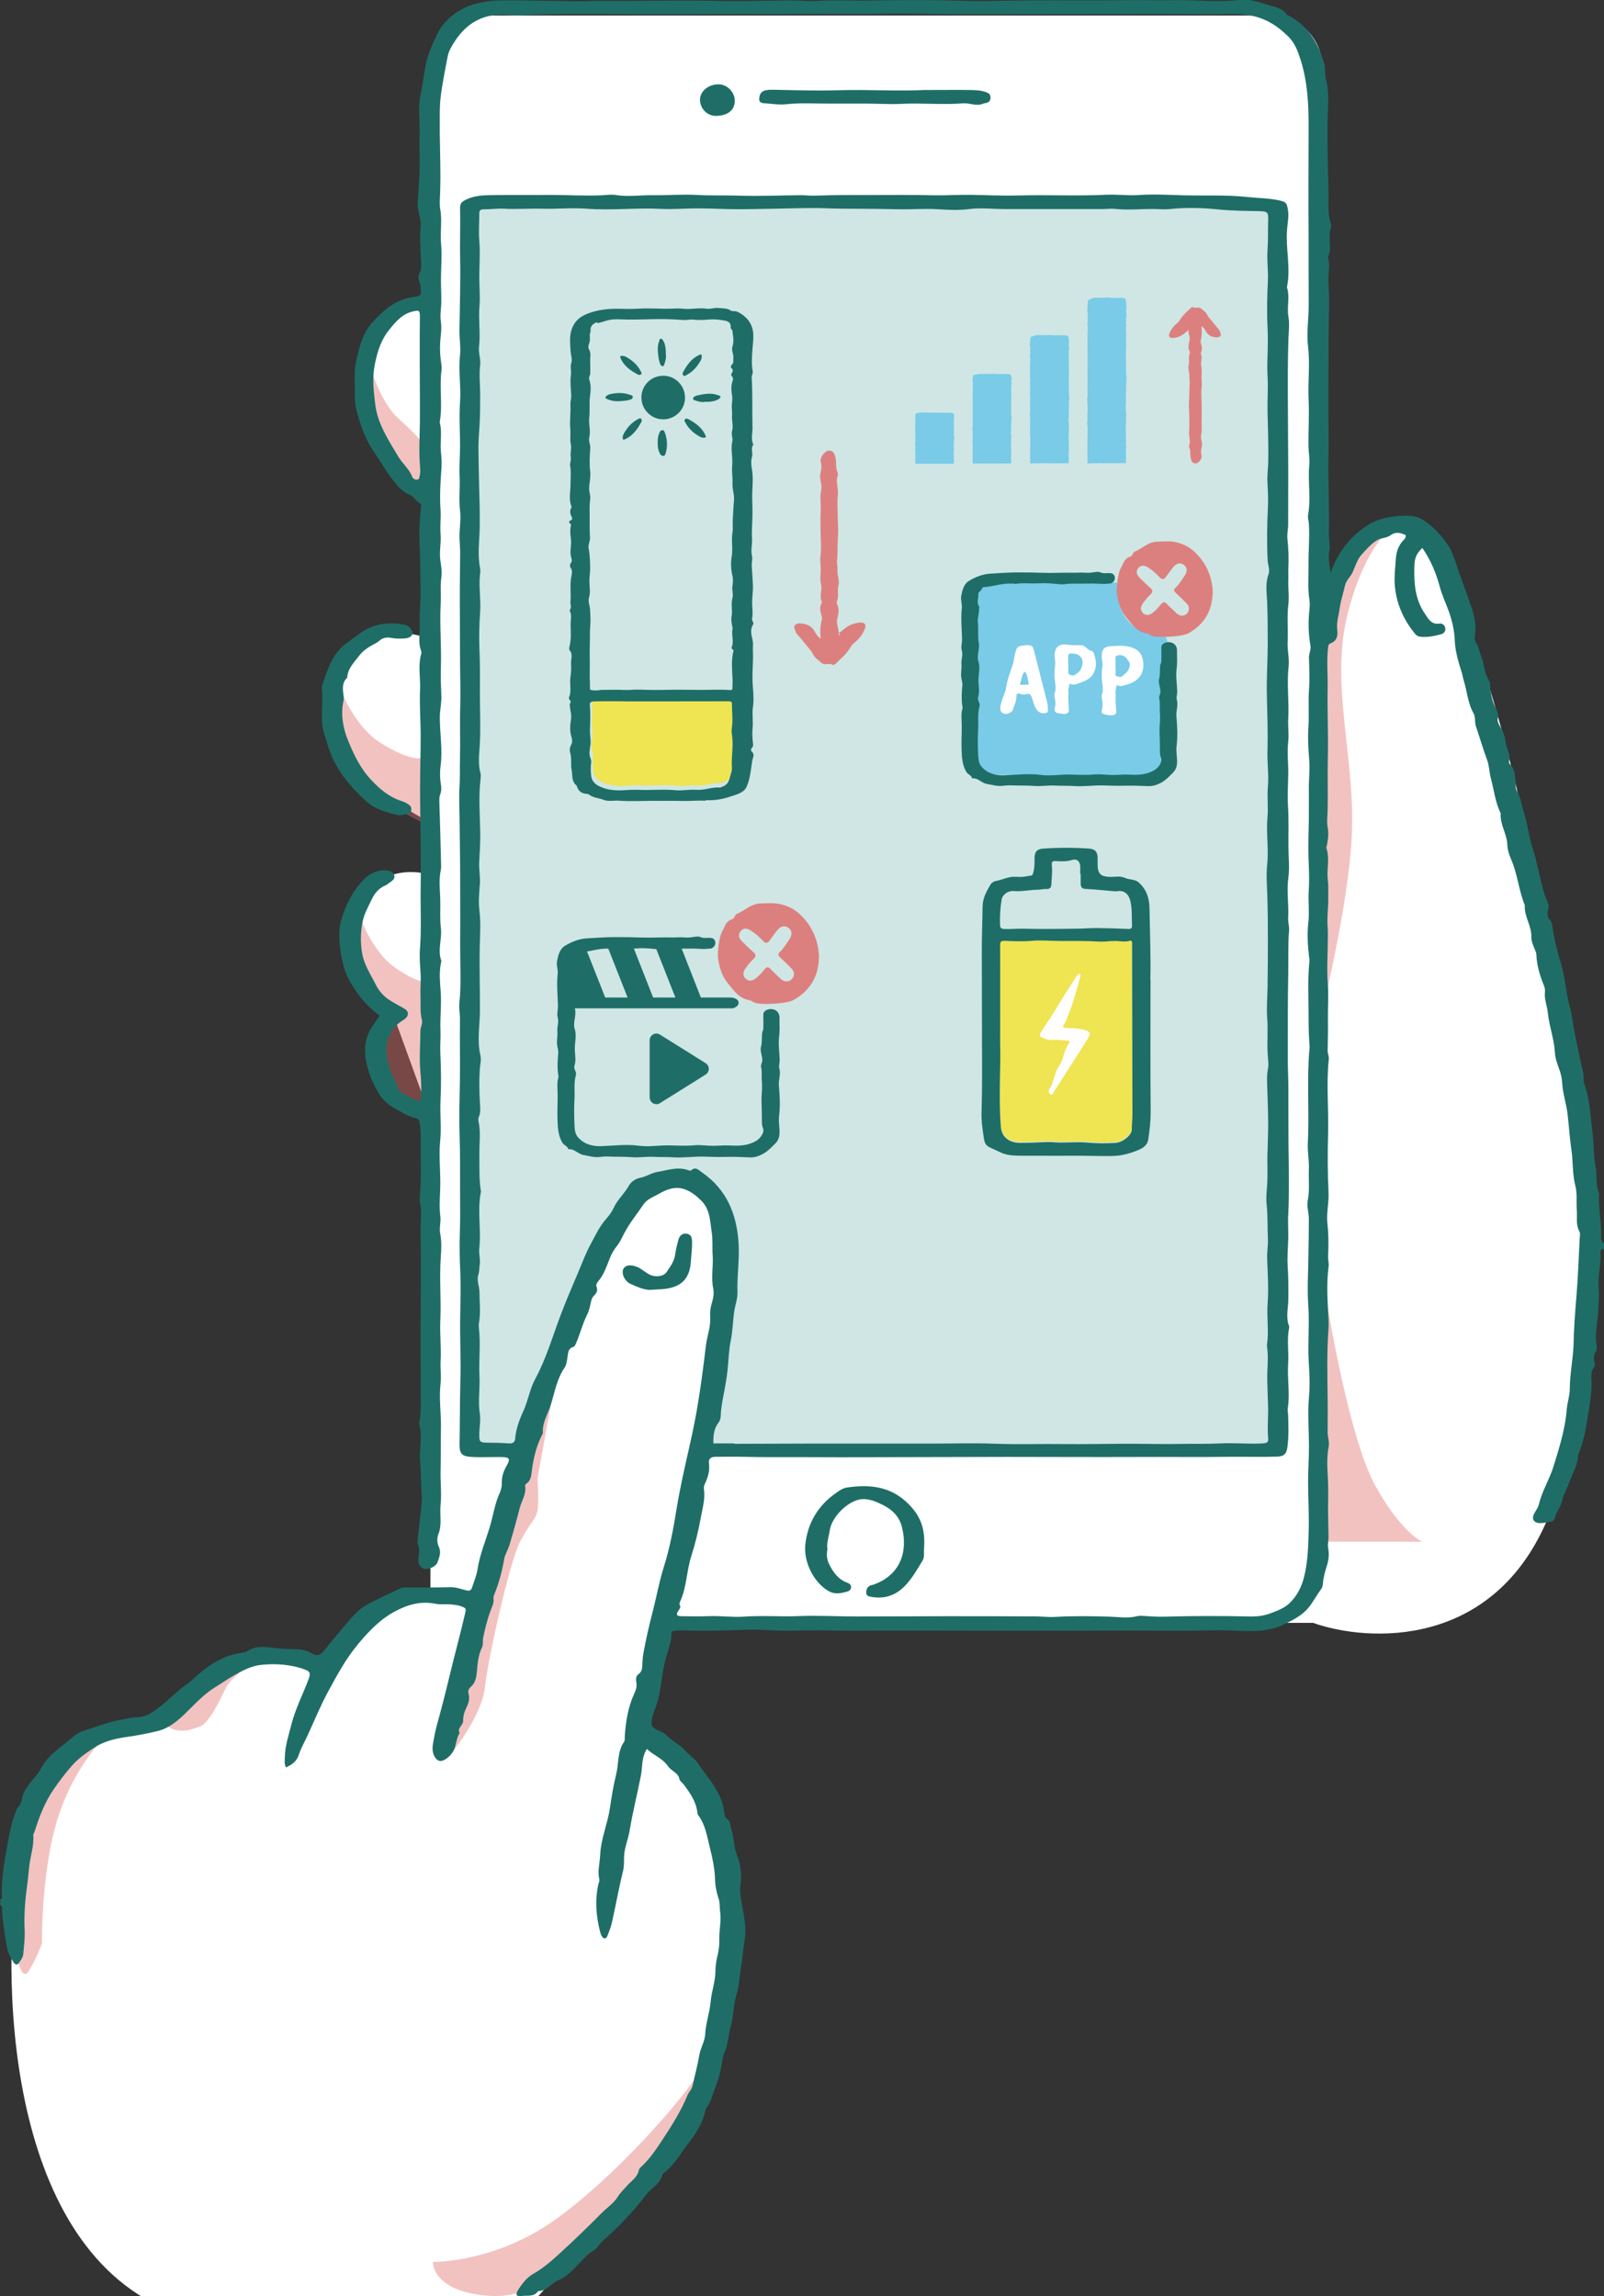 <svg width="313" height="448" viewBox="0 0 313 448" fill="none" xmlns="http://www.w3.org/2000/svg">
<rect x="0" y="0" width="313" height="448" fill="#333333" stroke="none"/>
<g clip-path="url(#clip0_125_23767)">
<path d="M134.143 415.914L103.93 449.211H29.608C-5.76973e-05 433.471 -5.79357e-05 381.405 4.23 359.611C7.613 342.175 24.17 335.798 32.025 334.789C44.11 320.744 58.41 322.076 64.05 324.497C69.851 312.873 79.761 310.775 83.99 311.178V217.946L76.739 197.968C72.711 195.344 65.5 187.797 68.884 178.595C72.268 169.392 80.365 169.513 83.99 170.724V160.432C76.135 156.598 61.271 145.903 64.654 133.795C68.038 121.686 78.955 122.695 83.99 124.713V96.865C79.761 95.049 71.301 87.905 71.301 73.859C71.301 59.814 80.969 58.321 85.803 59.33V13.027C85.803 7.504 90.28 3.027 95.803 3.027H248.014C253.536 3.027 258.014 7.504 258.014 13.027V123.025C258.588 112.644 262.303 99.707 274.328 102.919C288.83 106.794 304.138 187.273 309.979 227.028C311.792 239.337 312.758 270.375 302.124 296.044C291.489 321.713 267.077 320.462 256.201 316.628H129.309L125.683 339.028C151.303 352.589 141.998 395.936 134.143 415.914Z" fill="white"/>
<path d="M91.846 282.119V40.562H248.95V282.119H137.164C141.394 265.168 146.59 231.023 133.539 230.054C120.487 229.085 107.153 264.36 102.118 282.119H91.846Z" fill="#CFE6E4"/>
<path fill-rule="evenodd" clip-rule="evenodd" d="M195.165 203.443C195.336 207.483 194.822 213.593 195.302 219.687C195.405 221.005 196.038 221.912 197.168 222.442C198.366 222.99 199.582 222.768 200.797 222.785C202.441 222.785 204.119 222.562 205.711 222.699C207.833 222.87 209.922 222.562 212.028 222.751C213.894 222.922 215.794 222.939 217.677 222.819C218.978 222.75 220.896 221.364 220.862 220.166C220.844 219.207 220.981 218.283 220.981 217.325C220.947 206.336 220.93 195.347 220.913 184.359C220.913 184.171 220.913 183.999 220.913 183.811C220.93 183.435 220.708 183.28 220.416 183.383C219.441 183.691 218.465 183.4 217.489 183.417C216.479 183.417 215.469 183.606 214.493 183.554C211.942 183.4 209.374 183.435 206.841 183.435C205.043 183.435 203.228 183.246 201.431 183.4C199.667 183.554 197.904 183.486 196.141 183.4C195.353 183.366 195.165 183.52 195.165 184.273C195.182 189.956 195.165 195.656 195.165 203.409V203.443Z" fill="#EFE452"/>
<path fill-rule="evenodd" clip-rule="evenodd" d="M122.32 135.03C120.471 135.03 118.623 134.996 116.774 135.047C116.294 135.064 115.421 134.996 115.455 135.646C115.575 137.306 115.558 138.967 115.49 140.627C115.455 141.483 115.558 142.321 115.609 143.177C115.678 144.238 115.199 145.282 115.473 146.378C115.558 146.772 115.781 147.182 115.729 147.576C115.592 148.535 115.627 149.476 115.729 150.417C115.832 151.307 116.363 151.992 117.116 152.403C118.451 153.156 120.009 153.396 121.601 153.344C122.697 153.31 123.81 153.173 124.905 153.242C127.336 153.378 129.785 153.087 132.233 153.327C133.568 153.464 134.921 153.139 136.29 153.242C137.865 153.361 139.32 152.625 140.895 152.762C141.049 152.762 141.135 152.66 141.255 152.608C142.744 152.078 142.693 150.743 143.052 149.698C143.258 149.134 143.155 148.381 143.155 147.713C143.155 145.796 143.48 143.896 143.206 141.962C143.155 141.62 143.104 141.26 143.138 140.901C143.224 140.079 143.309 139.206 143.275 138.402C143.224 137.477 143.206 136.536 143.189 135.612C143.189 135.081 143.07 134.979 142.487 134.979C138.105 135.013 133.722 134.996 129.34 134.996H122.338L122.32 135.03Z" fill="#EFE452"/>
<path fill-rule="evenodd" clip-rule="evenodd" d="M137.626 156.237C136.564 156.117 134.732 156.323 132.9 156.271C131.565 156.22 130.178 156.271 128.826 156.254C126.138 156.203 123.45 156.408 120.763 156.22C119.753 156.151 118.708 156.425 117.715 156.032C116.842 155.689 115.798 155.672 115.028 155.09C114.891 154.987 114.771 154.919 114.6 154.902C113.452 154.868 112.853 154.303 112.579 153.43C112.562 153.361 112.528 153.293 112.477 153.242C111.467 152.386 111.758 151.273 111.552 150.246C111.313 149.134 111.604 148.021 111.278 146.926C111.124 146.395 111.158 145.83 111.467 145.3C111.741 144.803 111.655 144.29 111.518 143.811C111.158 142.647 111.244 141.517 111.432 140.319C111.569 139.497 111.261 138.59 111.193 137.7C111.193 137.512 111.141 137.375 111.261 137.204C111.449 136.913 111.415 136.896 111.073 136.399C111.004 136.297 111.004 136.108 111.073 135.988C111.569 134.722 111.124 133.421 111.313 132.137C111.432 131.299 111.501 130.409 111.432 129.638C111.33 128.731 111.895 127.738 111.158 126.866C111.039 126.729 111.056 126.455 111.107 126.249C111.467 124.863 111.398 123.442 111.347 122.073C111.313 121.08 111.672 120.036 111.141 119.078C111.638 118.547 111.261 117.982 111.313 117.417C111.467 115.791 111.158 114.165 111.484 112.522C111.586 112.009 111.775 111.307 111.313 110.691C111.158 110.502 111.227 110.057 111.398 109.835C111.655 109.51 111.604 109.219 111.501 108.911C111.09 107.661 111.569 106.412 111.415 105.179C111.295 104.272 111.21 103.382 111.415 102.475C111.449 102.287 111.313 102.184 111.176 102.064C111.039 101.944 111.021 101.67 111.176 101.619C111.963 101.345 111.569 100.952 111.415 100.541C111.227 100.079 111.21 99.599 111.449 99.137C111.501 99.017 111.552 98.932 111.518 98.812C110.919 97.34 111.347 95.851 111.33 94.362C111.33 93.215 111.467 92.051 111.261 90.921C111.158 90.322 111.501 89.792 111.381 89.176C111.227 88.354 111.586 87.447 111.381 86.625C111.176 85.667 111.381 84.743 111.295 83.801C111.124 82.192 111.398 80.6 111.313 78.974C111.278 78.375 111.501 77.742 111.467 77.109C111.398 75.774 111.227 74.404 111.415 73.086C111.518 72.316 111.227 71.58 111.484 70.827C111.723 70.091 111.398 69.321 111.347 68.568C111.261 67.096 111.073 65.606 111.569 64.22C111.963 63.125 112.665 62.115 114.086 61.447C116.5 60.335 119.016 60.164 121.653 60.266C122.988 60.318 124.324 60.232 125.659 60.181C127.371 60.129 129.083 60.283 130.795 60.232C131.617 60.215 132.473 60.129 133.26 60.232C134.818 60.42 136.342 59.992 137.899 60.232C138.653 60.352 139.406 59.992 140.194 60.095C141.015 60.181 141.871 60.095 142.573 60.574C142.933 60.814 143.463 60.626 143.857 60.814C145.877 61.773 146.887 63.33 146.99 65.162C147.041 66.206 146.904 67.284 146.819 68.345C146.716 69.731 146.631 71.118 146.887 72.504C146.956 72.83 146.648 73.275 146.682 73.668C146.887 76.92 146.75 80.172 146.836 83.442C146.87 84.537 146.476 85.65 147.007 86.745C146.425 87.481 146.973 88.303 146.75 89.09C146.528 89.86 146.579 90.733 146.716 91.486C146.99 92.941 146.87 94.345 146.802 95.782C146.733 97.22 146.853 98.658 146.836 100.096C146.836 101.756 146.648 103.433 146.75 105.094C146.819 106.206 146.476 107.319 146.733 108.414C146.887 109.116 146.648 109.766 146.699 110.434C146.785 111.649 146.853 112.882 146.922 114.097C146.973 115.244 146.785 116.373 146.767 117.503C146.767 118.564 146.973 119.642 146.75 120.704C146.716 120.892 146.836 121.114 146.904 121.303C146.956 121.457 147.11 121.611 147.007 121.765C146.305 122.809 146.631 123.87 146.87 124.966C147.024 125.667 146.87 126.403 146.922 127.122C147.007 128.919 146.802 130.717 146.836 132.531C146.87 134.311 147.195 136.091 146.939 137.854C146.716 139.309 147.007 140.747 146.853 142.15C146.75 143.16 146.836 144.102 146.939 145.077C146.973 145.368 146.99 145.676 146.716 145.933C146.476 146.155 146.528 146.464 146.716 146.652C147.23 147.114 147.007 147.662 146.87 148.107C146.767 148.466 146.733 148.826 146.682 149.185C146.459 150.657 146.305 152.163 145.655 153.567C145.261 154.423 144.319 154.833 143.429 155.124C141.837 155.655 140.228 156.22 137.694 156.134L137.626 156.237ZM116.637 63.073C116.534 62.868 116.397 62.868 116.175 62.988C115.438 63.381 115.113 63.912 115.267 64.631C114.908 65.298 115.25 66.034 115.045 66.736C114.942 67.13 114.651 67.695 114.942 68.174C115.421 68.961 115.096 69.8 115.164 70.605C115.216 71.306 115.164 72.094 115.182 72.83C115.182 73.257 114.822 73.6 114.993 74.079C115.37 75.14 115.267 76.287 115.13 77.348C114.942 78.752 115.147 80.155 114.976 81.576C114.839 82.774 115.301 84.041 114.993 85.29C114.805 86.043 115.233 86.745 115.182 87.464C115.079 88.953 114.976 90.442 115.164 91.948C115.301 93.078 114.976 94.208 114.959 95.337C114.959 96.056 115.284 96.724 115.164 97.46C114.993 98.572 115.062 99.685 115.062 100.815C115.062 102.15 115.028 103.502 115.13 104.837C115.182 105.59 114.719 106.258 114.873 107.028C115.113 108.329 115.147 109.647 115.164 110.965C115.164 111.769 114.993 112.591 115.01 113.361C115.01 114.439 115.267 115.517 114.942 116.596C114.702 117.4 115.113 118.153 115.147 118.941C115.182 119.968 115.284 121.012 115.182 122.056C115.079 123.203 115.147 124.367 115.096 125.513C115.028 127.396 115.13 129.296 115.079 131.196C115.045 132.223 115.147 133.267 115.113 134.311C115.113 134.67 115.319 134.602 115.558 134.653C116.277 134.825 116.996 134.585 117.715 134.602C119.085 134.602 120.472 134.534 121.841 134.619C122.766 134.67 123.656 134.516 124.546 134.551C126.207 134.602 127.867 134.636 129.528 134.602C132.027 134.534 134.544 134.602 137.043 134.602C138.807 134.602 140.587 134.499 142.368 134.636C142.744 134.671 142.967 134.568 142.933 134.208C142.898 133.644 142.984 133.079 142.95 132.531C142.864 130.7 142.676 128.885 143.104 127.071C143.138 126.917 143.155 126.78 142.984 126.694C142.744 126.575 142.71 126.438 142.796 126.232C143.275 125.051 142.659 123.819 142.967 122.638C142.967 122.569 142.95 122.501 142.933 122.432C142.796 121.714 142.625 120.995 142.761 120.276C142.984 119.06 142.59 117.862 142.933 116.647C143.138 115.928 142.813 115.175 142.916 114.456C143.018 113.72 143.104 113.053 142.916 112.3C142.642 111.101 142.573 109.818 142.779 108.637C143.053 107.045 142.676 105.487 142.933 103.913C143.07 103.04 142.933 102.115 143.001 101.191C143.087 100.044 143.087 98.915 143.224 97.751C143.361 96.604 142.864 95.44 142.933 94.225C143.001 93.112 142.761 91.931 142.881 90.819C143.035 89.244 142.539 87.669 142.898 86.112C143.053 85.444 142.659 84.777 142.847 84.16C143.155 83.099 142.761 82.09 142.847 81.045C142.916 80.344 142.744 79.625 142.813 78.923C142.847 78.409 142.95 77.913 142.881 77.382C142.727 76.407 142.59 75.431 142.916 74.473C143.053 74.062 143.121 73.72 142.796 73.377C142.659 73.24 142.659 73.121 142.71 73.001C142.898 72.59 143.241 72.196 142.676 71.768C142.573 71.7 142.625 71.341 142.744 71.238C143.258 70.81 143.052 70.314 143.104 69.817C143.172 69.064 142.676 68.362 142.933 67.609C143.275 66.582 143.053 65.572 142.916 64.545C142.881 64.272 142.539 64.169 142.573 63.861C142.659 63.142 142.265 62.697 141.409 62.543C140.399 62.372 139.406 62.252 138.362 62.337C137.317 62.44 136.239 62.474 135.212 62.355C134.612 62.286 134.099 62.474 133.534 62.44C132.045 62.355 130.572 62.252 129.083 62.252C126.909 62.252 124.734 62.372 122.56 62.355C121.242 62.355 119.924 62.149 118.606 62.491C117.955 62.663 117.322 62.902 116.654 63.039L116.637 63.073ZM121.961 136.827C120.112 136.827 118.263 136.793 116.414 136.844C115.935 136.844 115.062 136.793 115.096 137.426C115.216 139.001 115.199 140.576 115.13 142.15C115.096 142.972 115.199 143.759 115.25 144.564C115.319 145.574 114.839 146.566 115.113 147.593C115.216 147.97 115.421 148.363 115.37 148.723C115.233 149.63 115.267 150.52 115.37 151.427C115.473 152.266 116.02 152.916 116.757 153.31C118.092 154.029 119.65 154.251 121.242 154.2C122.338 154.166 123.45 154.046 124.546 154.097C126.977 154.217 129.425 153.943 131.873 154.183C133.209 154.303 134.561 153.995 135.931 154.097C137.506 154.217 138.961 153.515 140.536 153.652C140.69 153.652 140.776 153.55 140.895 153.515C142.385 153.019 142.333 151.735 142.693 150.76C142.898 150.229 142.796 149.51 142.796 148.877C142.796 147.063 143.121 145.265 142.847 143.434C142.796 143.126 142.744 142.784 142.779 142.424C142.864 141.637 142.95 140.832 142.916 140.062C142.864 139.189 142.847 138.299 142.83 137.426C142.83 136.913 142.71 136.827 142.128 136.827C137.745 136.844 133.363 136.844 128.98 136.844H121.978L121.961 136.827Z" fill="#1E6E67"/>
<path opacity="0.8" fill-rule="evenodd" clip-rule="evenodd" d="M160.172 124.675C159.967 123.254 160.07 122.022 160.395 120.789C160.464 120.532 160.361 120.31 160.292 120.07C160.036 119.232 159.899 118.41 160.361 117.588C160.395 117.537 160.395 117.434 160.361 117.383C159.813 116.288 160.498 115.141 160.224 114.045C160.001 113.104 160.121 112.145 160.155 111.204C160.172 110.348 160.001 109.492 160.087 108.688C160.309 107.011 160.155 105.316 160.121 103.656C160.087 102.167 160.104 100.66 160.155 99.189C160.207 98.025 159.967 96.861 160.241 95.697C160.361 95.166 160.309 94.584 160.172 94.019C160.07 93.557 159.984 93.078 160.07 92.53C160.207 91.777 160.429 91.024 160.172 90.185C159.933 89.415 160.652 88.354 161.388 88.012C161.919 87.772 162.621 88.046 162.843 88.645C163.031 89.175 163.151 89.74 163.151 90.305C163.151 90.956 163.168 91.589 163.442 92.188C163.648 92.667 163.323 93.061 163.305 93.523C163.271 94.567 163.614 95.543 163.494 96.604C163.357 97.751 163.442 98.932 163.459 100.096C163.459 100.986 163.494 101.876 163.545 102.749C163.614 103.793 163.477 104.82 163.459 105.864C163.425 107.011 163.477 108.157 163.34 109.321C163.271 109.937 163.477 110.588 163.425 111.221C163.34 112.248 163.87 113.241 163.614 114.217C163.34 115.244 163.75 116.305 163.323 117.297C163.186 117.623 163.374 117.931 163.477 118.205C163.802 119.06 163.579 119.899 163.391 120.704C163.151 121.696 163.665 122.552 163.665 123.562C164.589 122.86 165.36 122.09 166.421 121.748C166.935 121.594 167.465 121.457 168.013 121.457C168.732 121.457 169.04 121.919 168.801 122.586C168.356 123.785 167.585 124.743 166.592 125.513C166.164 125.856 165.925 126.352 165.634 126.78C164.932 127.841 163.956 128.611 163.083 129.484C162.946 129.621 162.603 129.792 162.501 129.724C161.799 129.279 160.909 129.912 160.275 129.313C159.693 128.765 158.957 128.355 158.615 127.567C158.512 127.328 158.341 127.088 158.169 126.883C157.296 125.821 156.44 124.743 155.533 123.716C155.191 123.322 155.156 122.843 154.985 122.415C154.848 122.039 155.482 121.594 156.064 121.628C157.262 121.696 158.306 122.022 158.957 123.185C159.231 123.665 159.505 124.161 160.138 124.606L160.172 124.675ZM163.922 123.802C163.922 123.802 163.819 123.699 163.768 123.665C163.716 123.63 163.665 123.665 163.682 123.716C163.682 123.767 163.716 123.836 163.733 123.887C163.785 123.87 163.836 123.836 163.939 123.802H163.922Z" fill="#E06765"/>
<path opacity="0.8" fill-rule="evenodd" clip-rule="evenodd" d="M234.438 63.724C234.575 64.751 234.523 65.658 234.284 66.548C234.232 66.736 234.318 66.89 234.369 67.061C234.557 67.66 234.66 68.277 234.318 68.859C234.301 68.893 234.284 68.961 234.318 68.996C234.712 69.783 234.215 70.621 234.403 71.426C234.575 72.111 234.472 72.812 234.455 73.497C234.455 74.113 234.575 74.747 234.506 75.329C234.352 76.561 234.455 77.776 234.489 78.991C234.506 80.07 234.506 81.165 234.472 82.243C234.438 83.082 234.609 83.938 234.403 84.777C234.318 85.17 234.352 85.581 234.455 85.992C234.54 86.334 234.592 86.677 234.523 87.07C234.421 87.618 234.266 88.166 234.455 88.782C234.626 89.347 234.112 90.117 233.565 90.357C233.171 90.528 232.657 90.322 232.503 89.894C232.366 89.501 232.281 89.09 232.281 88.679C232.281 88.217 232.281 87.738 232.075 87.31C231.921 86.968 232.161 86.659 232.178 86.334C232.212 85.581 231.955 84.862 232.041 84.092C232.144 83.253 232.075 82.397 232.075 81.542C232.075 80.891 232.058 80.241 232.007 79.608C231.955 78.854 232.058 78.101 232.075 77.331C232.092 76.492 232.075 75.654 232.161 74.815C232.212 74.37 232.058 73.891 232.092 73.429C232.144 72.693 231.767 71.957 231.955 71.238C232.144 70.485 231.853 69.714 232.161 68.996C232.263 68.756 232.126 68.533 232.041 68.328C231.801 67.712 231.972 67.096 232.109 66.514C232.281 65.795 231.904 65.162 231.904 64.425C231.236 64.939 230.671 65.504 229.901 65.743C229.524 65.863 229.131 65.966 228.737 65.949C228.223 65.949 227.983 65.606 228.172 65.127C228.497 64.254 229.062 63.553 229.781 62.988C230.089 62.748 230.278 62.371 230.483 62.063C230.997 61.293 231.698 60.728 232.349 60.095C232.452 59.992 232.691 59.873 232.777 59.924C233.291 60.249 233.941 59.787 234.403 60.215C234.831 60.626 235.362 60.917 235.602 61.481C235.67 61.653 235.79 61.824 235.927 61.978C236.56 62.748 237.194 63.535 237.844 64.288C238.084 64.579 238.118 64.922 238.238 65.247C238.341 65.521 237.879 65.846 237.451 65.829C236.578 65.778 235.807 65.538 235.345 64.699C235.157 64.357 234.951 63.98 234.489 63.672L234.438 63.724ZM231.716 64.357C231.716 64.357 231.801 64.443 231.835 64.46C231.887 64.494 231.904 64.46 231.904 64.425C231.904 64.374 231.887 64.34 231.87 64.306C231.835 64.323 231.784 64.34 231.733 64.374L231.716 64.357Z" fill="#E06765"/>
<path fill-rule="evenodd" clip-rule="evenodd" d="M125.162 77.537C125.162 75.174 127.097 73.292 129.459 73.309C131.788 73.326 133.671 75.243 133.671 77.588C133.671 79.95 131.736 81.833 129.374 81.816C127.045 81.799 125.162 79.882 125.162 77.537ZM128.757 88.508C128.894 88.799 129.168 88.936 129.442 88.953C129.699 88.97 129.802 88.713 129.87 88.508C130.315 87.105 130.23 85.735 129.716 84.366C129.648 84.178 129.579 83.921 129.271 83.938C128.98 83.938 128.809 84.126 128.706 84.366C128.415 84.982 128.329 85.632 128.347 86.334C128.312 87.053 128.415 87.789 128.757 88.474V88.508ZM138.379 78.392C139.029 78.324 139.663 78.238 140.228 77.862C140.399 77.759 140.621 77.639 140.57 77.4C140.536 77.177 140.296 77.16 140.125 77.109C138.772 76.595 137.437 76.869 136.102 77.143C135.896 77.177 135.708 77.263 135.537 77.365C135.366 77.451 135.229 77.605 135.246 77.81C135.263 78.016 135.451 78.067 135.605 78.118C136.273 78.341 136.941 78.529 137.66 78.392C137.899 78.392 138.139 78.409 138.379 78.392ZM122.834 77.999C123.125 77.93 123.45 77.828 123.467 77.502C123.502 77.126 123.108 77.091 122.851 77.006C121.618 76.578 120.386 76.612 119.119 76.886C118.828 76.955 118.571 77.057 118.349 77.246C118.058 77.485 118.058 77.674 118.417 77.845C119.068 78.118 119.735 78.29 120.454 78.29C121.259 78.255 122.046 78.221 122.834 78.016V77.999ZM136.41 69.269C134.92 69.954 134.047 71.221 133.294 72.607C133.174 72.812 133.174 73.052 133.328 73.24C133.517 73.446 133.739 73.292 133.928 73.189C135.212 72.539 136.085 71.512 136.769 70.262C136.872 70.057 136.923 69.851 136.941 69.629C136.975 69.167 136.838 69.064 136.41 69.269ZM121.122 69.954C121.807 71.46 123.091 72.333 124.495 73.086C124.7 73.189 124.957 73.189 125.111 73.018C125.282 72.83 125.145 72.624 125.042 72.453C124.392 71.169 123.365 70.279 122.132 69.612C121.927 69.492 121.687 69.441 121.447 69.424C121.019 69.424 120.934 69.526 121.122 69.937V69.954ZM121.978 85.701C123.502 84.999 124.409 83.716 125.162 82.312C125.265 82.107 125.265 81.867 125.094 81.696C124.905 81.525 124.7 81.662 124.529 81.764C123.245 82.415 122.337 83.459 121.67 84.725C121.55 84.931 121.516 85.17 121.499 85.41C121.499 85.787 121.67 85.855 121.978 85.701ZM137.643 84.897C136.958 83.39 135.674 82.5 134.27 81.747C134.064 81.644 133.825 81.644 133.654 81.816C133.482 82.004 133.619 82.209 133.705 82.38C134.356 83.664 135.383 84.554 136.615 85.222C136.821 85.341 137.06 85.393 137.3 85.41C137.728 85.41 137.831 85.307 137.643 84.897ZM129.922 68.397C129.853 67.712 129.785 67.027 129.391 66.445C129.288 66.274 129.168 66.052 128.929 66.086C128.706 66.12 128.689 66.36 128.638 66.531C128.415 67.113 128.329 67.712 128.364 68.345C128.415 69.235 128.501 70.108 128.792 70.947C128.877 71.204 129.048 71.443 129.322 71.426C129.579 71.426 129.613 71.135 129.682 70.93C129.87 70.331 130.041 69.714 129.922 69.047C129.922 68.841 129.922 68.619 129.922 68.397Z" fill="#1E6E67"/>
<path fill-rule="evenodd" clip-rule="evenodd" d="M163.921 123.801C163.836 123.835 163.784 123.869 163.716 123.887C163.699 123.835 163.682 123.767 163.665 123.716C163.665 123.648 163.699 123.631 163.75 123.665C163.802 123.699 163.836 123.733 163.904 123.801H163.921Z" fill="white"/>
<path fill-rule="evenodd" clip-rule="evenodd" d="M224.508 191.085C224.508 200.38 224.457 208.664 224.542 216.931C224.542 218.762 224.337 220.542 224.063 222.34C223.875 223.572 222.848 224.103 221.889 224.479C220.382 225.078 218.824 225.506 217.164 225.54C216.102 225.575 215.007 225.54 213.962 225.54C210.384 225.438 206.806 225.54 203.228 225.489C201.602 225.472 199.958 225.523 198.332 225.472C197.151 225.438 196.004 225.267 194.908 224.685C194.309 224.377 193.641 224.12 193.008 223.795C192.323 223.435 192.118 222.87 192.032 222.305C191.758 220.577 191.484 218.865 191.536 217.085C191.69 212.019 191.638 206.969 191.621 201.92C191.621 196.374 191.604 190.846 191.587 185.3C191.587 182.476 191.707 179.652 191.741 176.811C191.758 175.219 192.529 173.884 193.282 172.583C193.47 172.258 193.915 171.967 194.275 171.898C195.268 171.727 196.192 171.299 197.185 171.128C197.887 170.991 198.606 171.128 199.325 171.094C199.958 171.077 200.558 170.905 201.174 170.837C201.482 170.803 201.516 170.597 201.602 170.341C201.876 169.399 201.893 168.441 201.876 167.482C201.876 166.216 202.321 165.651 203.605 165.565C206.567 165.36 209.546 165.36 212.507 165.565C213.723 165.651 214.185 166.233 214.185 167.431C214.185 167.876 214.185 168.338 214.185 168.783C214.219 170.563 214.887 171.059 216.684 171.094C217.626 171.094 218.619 170.871 219.509 171.282C220.365 171.676 221.444 171.505 222.163 172.138C223.669 173.439 224.268 175.167 224.303 177.102C224.388 182.099 224.594 187.097 224.474 191.068L224.508 191.085ZM195.165 203.615C195.336 207.654 194.823 213.764 195.302 219.858C195.405 221.176 196.038 222.083 197.168 222.614C198.366 223.161 199.582 222.939 200.797 222.956C202.441 222.956 204.119 222.733 205.711 222.87C207.834 223.041 209.922 222.733 212.028 222.922C213.894 223.093 215.794 223.11 217.677 222.99C218.978 222.922 220.896 221.535 220.862 220.337C220.845 219.379 220.981 218.454 220.981 217.496C220.947 206.507 220.93 195.519 220.913 184.53C220.913 184.342 220.913 184.171 220.913 183.982C220.93 183.606 220.708 183.452 220.417 183.554C219.441 183.862 218.465 183.571 217.489 183.589C216.479 183.589 215.469 183.777 214.493 183.708C211.942 183.554 209.374 183.589 206.841 183.589C205.043 183.589 203.228 183.4 201.431 183.554C199.667 183.708 197.904 183.64 196.141 183.571C195.353 183.537 195.165 183.691 195.165 184.444C195.182 190.127 195.165 195.827 195.165 203.58V203.615ZM210.898 170.512H210.795C210.795 170.084 210.795 169.673 210.795 169.245C210.829 168.133 210.213 167.465 209.186 167.79C208.09 168.133 207.029 168.064 205.95 167.996C205.283 167.961 205.197 168.27 205.248 168.8C205.385 170.033 205.214 171.265 205.163 172.497C205.146 173.131 204.889 173.49 204.17 173.456C203.605 173.422 203.04 173.593 202.458 173.593C200.9 173.61 199.359 173.986 197.801 173.849C196.74 173.747 195.627 174.517 195.456 175.51C195.182 177.17 195.079 178.83 195.148 180.508C195.165 181.055 195.405 181.209 195.918 181.244C197.134 181.312 198.332 181.175 199.548 181.192C203.006 181.278 206.481 181.244 209.939 181.192C211.377 181.192 212.815 181.055 214.236 181.072C216.205 181.09 218.174 181.158 220.143 181.244C220.793 181.278 220.913 181.038 220.896 180.491C220.827 178.967 220.93 177.444 220.605 175.92C220.314 174.551 219.475 173.661 218.071 173.867C217.763 173.918 217.489 173.918 217.181 173.867C215.418 173.712 213.654 173.524 211.874 173.439C211.155 173.404 210.898 173.113 210.881 172.48C210.881 171.813 210.881 171.162 210.881 170.495L210.898 170.512Z" fill="#1E6E67"/>
<path fill-rule="evenodd" clip-rule="evenodd" d="M210.744 189.887C210.915 190.298 210.778 190.658 210.693 190.983C210.093 193.037 209.597 195.108 208.809 197.093C208.433 198.018 208.193 199.045 207.594 199.9C207.269 200.362 207.457 200.534 208.039 200.568C209.391 200.636 210.744 200.568 212.045 201.098C212.73 201.372 212.781 201.715 212.473 202.262C212.285 202.605 212.096 202.947 211.874 203.272C209.802 206.524 207.748 209.776 205.659 213.011C205.505 213.251 205.42 213.764 204.975 213.508C204.581 213.285 204.547 212.772 204.769 212.464C205.762 211.129 205.676 209.331 206.618 208.065C207.611 206.695 207.543 204.95 208.57 203.632C208.758 203.392 208.792 203.05 208.279 203.033C207.337 202.998 206.413 202.81 205.437 202.913C204.752 202.981 203.964 202.69 203.297 202.416C202.749 202.194 202.937 201.68 203.194 201.27C203.913 200.089 204.752 198.993 205.471 197.795C206.875 195.433 208.364 193.139 209.819 190.846C210.042 190.486 210.265 190.076 210.761 189.922L210.744 189.887Z" fill="white"/>
<path fill-rule="evenodd" clip-rule="evenodd" d="M122.954 195.861H127.936L123.296 184.068L118.297 184.051L122.954 195.861Z" fill="#1E6E67"/>
<path fill-rule="evenodd" clip-rule="evenodd" d="M132.644 184.119L127.645 184.102L132.284 195.861H137.249L132.644 184.119Z" fill="#1E6E67"/>
<path fill-rule="evenodd" clip-rule="evenodd" d="M112.494 195.861H118.588L113.949 184.102L109.926 186.943V189.322L112.494 195.861Z" fill="#1E6E67"/>
<path fill-rule="evenodd" clip-rule="evenodd" d="M142.916 196.734H109.926V194.629H142.779C142.779 194.629 144.131 194.783 144.131 195.639C144.131 196.494 142.916 196.751 142.916 196.751V196.734Z" fill="#1E6E67"/>
<path fill-rule="evenodd" clip-rule="evenodd" d="M128.073 214.107V202.964L136.992 208.544L128.073 214.107Z" fill="#1E6E67"/>
<path d="M128.073 215.425C127.85 215.425 127.627 215.373 127.439 215.254C127.028 215.031 126.771 214.586 126.771 214.107V202.964C126.771 202.485 127.028 202.057 127.439 201.817C127.85 201.595 128.364 201.595 128.774 201.852L137.694 207.431C138.071 207.671 138.31 208.082 138.31 208.544C138.31 209.006 138.071 209.417 137.694 209.657L128.774 215.236C128.569 215.373 128.329 215.442 128.073 215.442V215.425ZM129.374 205.326V211.745L134.51 208.527L129.374 205.309V205.326Z" fill="#1E6E67"/>
<path opacity="0.8" fill-rule="evenodd" clip-rule="evenodd" d="M151.544 176.28C150.482 176.143 149.387 176.246 148.308 176.28C146.459 176.348 145.261 177.752 143.686 178.351C143.532 178.402 143.463 178.676 143.344 178.847C143.224 179.036 143.138 179.258 142.881 179.344C141.854 179.618 141.495 180.491 141.135 181.346C140.193 182.647 140.039 186.259 140.091 186.704C140.313 188.604 140.827 190.367 142.025 191.839C143.155 193.225 144.217 194.817 146.237 195.142C146.579 195.193 146.87 195.467 147.213 195.604C148.651 196.169 152.931 195.741 153.821 195.45C154.18 195.347 154.557 195.296 154.865 195.108C158.015 193.294 159.778 190.623 159.813 186.516C159.676 183.554 158.512 180.628 156.012 178.317C154.762 177.17 153.222 176.503 151.544 176.28ZM154.728 190.726C154.471 191.222 154.043 191.445 153.564 191.479C153.016 191.479 152.622 191.257 152.28 190.914C151.664 190.298 150.979 189.75 150.397 189.1C149.883 188.535 149.575 188.655 149.147 189.169C148.668 189.768 148.154 190.35 147.555 190.829C146.922 191.325 146.168 191.616 145.466 190.914C144.816 190.264 145.055 189.528 145.501 188.895C145.946 188.261 146.442 187.662 147.007 187.132C147.606 186.567 147.521 186.19 146.939 185.694C146.202 185.061 145.518 184.376 144.816 183.691C144.234 183.127 143.943 182.442 144.491 181.723C145.073 180.936 145.826 181.107 146.545 181.569C147.418 182.134 148.206 182.836 148.907 183.589C149.438 184.136 149.781 184.034 150.174 183.503C150.654 182.853 151.116 182.202 151.612 181.569C152.297 180.679 153.136 180.491 153.872 181.038C154.574 181.552 154.643 182.356 154.043 183.263C153.461 184.119 152.931 185.026 152.177 185.745C151.732 186.173 151.869 186.447 152.246 186.806C153.033 187.542 153.804 188.278 154.54 189.066C154.985 189.545 155.053 190.144 154.745 190.743L154.728 190.726Z" fill="#E06765"/>
<path fill-rule="evenodd" clip-rule="evenodd" d="M148.993 197.556C148.873 197.915 149.096 200.91 148.822 201.218C148.582 201.492 148.753 203.426 148.531 204.094C148.223 205.035 148.77 205.908 148.753 206.85C148.753 207.346 148.394 207.791 148.514 208.202C148.736 209.075 148.582 209.931 148.651 210.786C148.719 211.625 148.719 212.464 148.651 213.32C148.531 214.466 148.634 215.63 148.651 216.777C148.651 217.376 148.685 217.992 148.668 218.591C148.668 219.122 148.668 219.618 148.89 220.132C149.216 220.868 148.445 222.049 147.606 222.562C145.98 223.538 144.234 223.606 142.402 223.487C141.289 223.418 140.159 223.572 139.046 223.555C137.848 223.555 136.65 223.333 135.486 223.452C133.774 223.624 132.062 223.487 130.367 223.469C128.467 223.469 126.549 223.795 124.666 223.538C122.201 223.213 119.753 223.538 117.304 223.624C115.575 223.675 114.017 223.247 112.819 221.929C112.254 221.313 112.151 220.491 112.117 219.738C112.032 217.992 111.997 216.229 112.1 214.518C112.203 212.943 111.929 211.334 112.374 209.777C112.442 209.537 112.408 209.263 112.288 209.006C112.134 208.664 111.98 208.27 112.1 207.945C112.494 206.713 112.1 205.446 112.169 204.214C112.22 203.101 112.528 201.954 112.151 200.773C111.758 199.558 112.477 198.24 112.22 196.956C111.963 195.639 112.22 194.303 112.049 192.951C111.929 192.044 112.305 191.068 112.305 190.11C112.305 189.973 112.408 189.836 112.305 189.682C111.723 188.86 112.254 187.953 112.169 187.08C112.134 186.807 112.716 186.533 112.836 186.19C113.025 185.694 113.384 185.797 113.709 185.762C115.421 185.574 117.099 184.975 118.845 185.095C119.051 185.095 119.256 185.026 119.513 185.163C121.156 184.872 122.868 185.163 124.58 185.026C125.899 184.924 127.234 185.112 128.569 185.232C129.391 185.3 130.178 185.078 131 185.095C133.226 185.146 134.39 184.992 136.615 185.129C137.797 185.198 137.437 185.129 138.601 185.078C138.841 185.078 139.474 184.804 139.577 184.119C139.68 183.435 139.166 183.058 138.892 183.024C137.763 182.853 137.574 183.212 136.461 182.75C136.307 182.682 135.571 182.75 135.383 182.801C133.756 183.058 133.739 182.801 132.113 182.887C131.343 182.921 130.572 182.887 129.802 182.887C128.364 182.887 126.926 182.973 125.471 182.921C123.639 182.853 121.807 182.836 119.975 182.836C118.195 182.836 116.397 182.973 114.6 183.075C113.007 183.161 111.604 183.726 110.302 184.496C109.207 185.146 108.916 186.379 108.693 187.577C108.539 188.381 108.916 189.169 108.83 189.956C108.59 192.061 108.83 194.167 108.882 196.289C108.882 197.042 108.625 197.795 108.83 198.514C109.104 199.438 108.676 200.311 108.762 201.218C108.847 202.177 108.556 203.153 108.762 204.162C108.847 204.59 108.984 205.07 108.933 205.549C108.796 206.935 108.727 208.322 108.933 209.725C108.95 209.879 109.018 210.05 108.967 210.187C108.642 211.249 108.796 212.293 108.813 213.371C108.847 214.911 108.727 216.469 108.779 218.027C108.83 219.721 108.83 221.381 109.72 222.922C110.029 223.452 110.713 223.572 110.885 224.188C110.885 224.205 110.987 224.223 111.039 224.223C112.134 224.154 112.785 225.164 113.88 225.352C114.788 225.506 115.695 225.797 116.62 225.763C117.253 225.746 117.869 225.609 118.503 225.643C120.129 225.729 121.756 225.643 123.399 225.78C124.82 225.883 126.258 225.626 127.662 225.712C128.894 225.78 130.11 225.712 131.325 225.797C133.26 225.934 135.195 225.643 137.146 225.66C138.464 225.677 139.766 225.763 141.084 225.729C142.796 225.678 144.525 225.729 146.237 225.814C147.298 225.883 148.24 225.506 149.113 224.993C149.935 224.514 150.585 223.795 151.27 223.127C152.109 222.306 152.143 221.364 152.109 220.389C152.057 219.516 151.921 218.643 152.023 217.787C152.28 215.784 152.16 213.799 151.989 211.796C151.886 210.667 152.417 209.571 152.057 208.39C151.938 208.014 152.16 207.329 152.143 206.798C152.109 205.292 151.852 203.786 152.023 202.314C152.212 200.722 152.075 200.02 152.109 198.446C151.972 196.375 149.353 196.648 149.044 197.59L148.993 197.556Z" fill="#1E6E67"/>
<path fill-rule="evenodd" clip-rule="evenodd" d="M227.196 151.821L190.782 151.085L190.098 113.121L218.02 113.686C218.02 113.686 216.685 123.459 227.196 124.281C229.37 123.425 227.196 151.821 227.196 151.821Z" fill="#79CBE8"/>
<path fill-rule="evenodd" clip-rule="evenodd" d="M200.232 125.873C201.414 125.873 201.516 125.958 201.79 127.019C202.646 130.357 203.502 133.695 204.341 137.032C204.461 137.512 204.461 138.025 204.495 138.539C204.53 138.984 204.221 139.121 203.879 139.155C203.177 139.223 202.629 138.967 202.218 138.35C201.722 137.597 201.602 136.724 201.277 135.92C201.054 135.389 200.695 135.304 200.369 135.424C199.873 135.595 199.428 135.492 198.983 135.355C198.555 135.218 198.332 135.372 198.349 135.8C198.384 136.776 197.904 137.632 197.63 138.522C197.476 139.018 196.483 139.429 195.953 139.258C195.268 139.035 195.097 138.436 195.216 137.854C195.37 137.032 195.644 136.228 195.953 135.441C196.09 135.098 196.244 134.773 196.295 134.397C196.518 132.719 197.151 131.127 197.665 129.536C197.887 128.834 197.904 128.098 198.11 127.379C198.469 126.147 198.572 126.078 199.856 125.924C200.01 125.907 200.164 125.907 200.232 125.89V125.873ZM198.966 133.592C199.496 133.592 199.993 133.592 200.489 133.592C200.66 133.592 200.78 133.524 200.729 133.318C200.541 132.531 200.541 131.692 199.976 131.025C199.274 131.778 199.377 132.771 198.966 133.592Z" fill="white"/>
<path fill-rule="evenodd" clip-rule="evenodd" d="M217.729 135.492C217.626 136.622 217.746 137.7 217.815 138.795C217.832 139.172 217.712 139.412 217.318 139.497C216.651 139.668 216.034 139.497 215.401 139.343C215.024 139.258 214.904 138.915 215.007 138.556C215.23 137.768 215.178 136.981 215.007 136.194C214.956 136.006 214.939 135.766 215.007 135.595C215.384 134.619 215.11 133.661 215.024 132.685C214.956 131.829 214.973 130.956 215.127 130.083C215.213 129.604 215.076 129.108 215.024 128.611C215.024 128.457 214.99 128.32 214.99 128.166C214.99 126.746 215.384 126.147 216.788 126.078C218.174 126.01 219.612 125.856 220.948 126.352C221.889 126.711 222.677 127.362 222.934 128.389C223.567 130.939 222.54 132.805 219.972 133.541C219.39 133.695 218.791 134.037 218.14 133.746C217.917 133.643 217.815 133.815 217.815 134.02C217.815 134.516 217.507 134.996 217.729 135.475V135.492ZM217.695 129.844C217.695 130.323 217.695 130.785 217.695 131.264C217.695 131.487 217.558 131.846 217.883 131.915C218.243 132 218.671 132.257 219.013 131.915C219.424 131.538 219.903 131.23 220.177 130.717C220.468 130.169 220.588 129.45 220.297 129.073C219.903 128.543 219.51 127.841 218.636 127.824C217.969 127.824 217.558 127.927 217.661 128.714C217.712 129.073 217.661 129.467 217.661 129.844H217.695Z" fill="white"/>
<path fill-rule="evenodd" clip-rule="evenodd" d="M208.502 135.167C208.382 136.296 208.536 137.409 208.587 138.539C208.604 139.069 208.142 139.377 207.474 139.292C207.183 139.258 206.875 139.206 206.584 139.172C205.934 139.086 205.643 138.71 205.831 138.077C206.036 137.426 205.934 136.793 205.831 136.159C205.797 135.886 205.677 135.595 205.779 135.338C206.173 134.328 205.882 133.352 205.797 132.36C205.728 131.521 205.779 130.665 205.899 129.826C205.968 129.313 205.848 128.8 205.814 128.286C205.814 128.081 205.78 127.892 205.797 127.687C205.916 126.129 206.738 125.547 208.296 125.787C209.152 125.907 210.025 125.89 210.898 125.89C211.241 125.89 211.497 125.975 211.771 126.198C212.148 126.506 212.49 126.9 213.021 127.002C213.244 127.054 213.415 127.328 213.483 127.567C213.843 128.68 214.065 129.707 213.569 130.956C213.004 132.411 211.857 132.822 210.659 133.267C210.111 133.455 209.529 133.746 208.912 133.455C208.741 133.37 208.621 133.506 208.621 133.678C208.638 134.174 208.313 134.653 208.519 135.15L208.502 135.167ZM208.45 129.467H208.467C208.467 130.049 208.467 130.614 208.467 131.196C208.467 131.504 208.621 131.572 208.878 131.692C209.614 132.017 210.008 131.47 210.453 131.144C211.035 130.734 211.429 129.347 211.172 128.68C210.881 127.909 210.265 127.584 209.477 127.516C208.502 127.447 208.484 127.447 208.433 128.406C208.433 128.748 208.433 129.108 208.433 129.467H208.45Z" fill="white"/>
<path opacity="0.8" fill-rule="evenodd" clip-rule="evenodd" d="M228.806 105.693C227.796 105.556 226.768 105.676 225.741 105.693C223.978 105.744 222.848 107.096 221.341 107.661C221.204 107.712 221.119 107.969 221.016 108.123C220.896 108.311 220.828 108.517 220.571 108.585C219.595 108.859 219.253 109.681 218.91 110.485C218.02 111.718 217.866 115.141 217.917 115.569C218.123 117.366 218.619 119.043 219.749 120.43C220.828 121.748 221.838 123.254 223.755 123.579C224.081 123.63 224.372 123.887 224.68 124.007C226.032 124.538 230.107 124.144 230.946 123.87C231.271 123.767 231.647 123.716 231.939 123.545C234.934 121.816 236.595 119.3 236.646 115.38C236.527 112.573 235.414 109.801 233.034 107.61C231.853 106.514 230.398 105.881 228.806 105.676V105.693ZM231.836 119.403C231.596 119.865 231.185 120.087 230.723 120.122C230.192 120.122 229.833 119.899 229.508 119.574C228.925 118.992 228.275 118.461 227.727 117.862C227.248 117.315 226.94 117.434 226.529 117.931C226.066 118.496 225.57 119.06 225.005 119.505C224.406 119.985 223.687 120.241 223.019 119.591C222.403 118.975 222.625 118.273 223.053 117.674C223.481 117.075 223.944 116.51 224.474 116.014C225.039 115.483 224.954 115.107 224.406 114.644C223.704 114.045 223.053 113.378 222.403 112.745C221.855 112.197 221.581 111.564 222.095 110.879C222.66 110.143 223.379 110.297 224.046 110.725C224.885 111.255 225.621 111.923 226.289 112.642C226.785 113.172 227.128 113.07 227.505 112.556C227.95 111.94 228.412 111.324 228.874 110.725C229.525 109.886 230.329 109.698 231.014 110.211C231.682 110.708 231.75 111.461 231.168 112.317C230.62 113.138 230.107 113.994 229.388 114.679C228.96 115.089 229.097 115.346 229.456 115.689C230.192 116.39 230.946 117.092 231.63 117.828C232.058 118.273 232.127 118.855 231.819 119.437L231.836 119.403Z" fill="#E06765"/>
<path fill-rule="evenodd" clip-rule="evenodd" d="M226.665 125.958C226.546 126.318 226.768 129.21 226.494 129.518C226.255 129.792 226.426 131.658 226.22 132.308C225.929 133.216 226.46 134.071 226.443 134.979C226.443 135.458 226.101 135.886 226.203 136.296C226.426 137.135 226.272 137.974 226.323 138.795C226.392 139.617 226.392 140.421 226.323 141.26C226.203 142.373 226.306 143.502 226.323 144.615C226.323 145.197 226.357 145.796 226.34 146.378C226.34 146.891 226.34 147.371 226.563 147.867C226.871 148.586 226.135 149.733 225.313 150.229C223.738 151.188 222.043 151.239 220.263 151.136C219.184 151.068 218.088 151.222 217.01 151.205C215.846 151.205 214.682 150.982 213.552 151.102C211.891 151.273 210.231 151.136 208.587 151.119C206.738 151.119 204.889 151.427 203.057 151.188C200.661 150.88 198.298 151.188 195.918 151.273C194.241 151.325 192.734 150.914 191.57 149.63C191.022 149.031 190.937 148.226 190.885 147.49C190.8 145.796 190.765 144.084 190.868 142.424C190.954 140.901 190.714 139.326 191.142 137.82C191.211 137.58 191.176 137.323 191.056 137.067C190.902 136.742 190.765 136.348 190.868 136.023C191.245 134.824 190.868 133.609 190.937 132.394C190.988 131.316 191.296 130.203 190.919 129.056C190.543 127.875 191.228 126.592 190.988 125.359C190.748 124.076 190.988 122.775 190.817 121.474C190.714 120.601 191.074 119.642 191.056 118.718C191.056 118.581 191.159 118.461 191.056 118.307C190.491 117.503 191.005 116.63 190.919 115.791C190.902 115.535 191.45 115.261 191.57 114.935C191.741 114.456 192.101 114.559 192.426 114.525C194.087 114.336 195.713 113.772 197.408 113.874C197.613 113.874 197.819 113.806 198.058 113.943C199.668 113.652 201.311 113.926 202.972 113.806C204.256 113.72 205.557 113.891 206.841 113.994C207.628 114.063 208.399 113.857 209.203 113.874C211.36 113.926 212.507 113.789 214.665 113.908C215.812 113.977 215.469 113.908 216.599 113.857C216.822 113.857 217.455 113.583 217.541 112.916C217.643 112.248 217.13 111.889 216.873 111.855C215.777 111.7 215.589 112.043 214.51 111.598C214.356 111.529 213.654 111.598 213.466 111.649C211.891 111.889 211.874 111.649 210.299 111.735C209.546 111.769 208.792 111.735 208.056 111.735C206.652 111.735 205.266 111.82 203.845 111.769C202.064 111.7 200.284 111.683 198.521 111.683C196.792 111.683 195.045 111.82 193.299 111.923C191.758 112.009 190.389 112.556 189.122 113.309C188.06 113.943 187.787 115.141 187.564 116.305C187.427 117.092 187.769 117.862 187.684 118.615C187.461 120.669 187.684 122.706 187.735 124.76C187.735 125.496 187.478 126.232 187.684 126.917C187.958 127.824 187.53 128.663 187.615 129.553C187.701 130.477 187.41 131.435 187.615 132.411C187.701 132.839 187.838 133.284 187.787 133.746C187.65 135.098 187.598 136.451 187.787 137.786C187.804 137.94 187.872 138.094 187.821 138.231C187.496 139.258 187.65 140.285 187.667 141.329C187.701 142.835 187.581 144.341 187.632 145.847C187.684 147.49 187.684 149.099 188.557 150.589C188.848 151.102 189.516 151.222 189.687 151.821C189.687 151.838 189.772 151.855 189.824 151.855C190.885 151.787 191.519 152.779 192.58 152.951C193.453 153.088 194.343 153.378 195.251 153.344C195.85 153.327 196.466 153.207 197.083 153.224C198.658 153.293 200.25 153.224 201.825 153.344C203.194 153.447 204.598 153.19 205.968 153.276C207.149 153.344 208.347 153.276 209.529 153.361C211.412 153.498 213.295 153.207 215.178 153.242C216.445 153.259 217.729 153.344 218.996 153.31C220.656 153.259 222.334 153.31 223.995 153.378C225.022 153.43 225.929 153.088 226.785 152.591C227.59 152.112 228.206 151.427 228.874 150.777C229.679 149.989 229.73 149.065 229.679 148.107C229.627 147.268 229.49 146.412 229.593 145.573C229.833 143.622 229.73 141.705 229.559 139.771C229.456 138.676 229.97 137.614 229.627 136.468C229.507 136.091 229.73 135.441 229.713 134.927C229.679 133.472 229.422 132 229.593 130.58C229.781 129.039 229.644 128.337 229.679 126.814C229.542 124.811 227.008 125.068 226.7 125.975L226.665 125.958Z" fill="#1E6E67"/>
<path fill-rule="evenodd" clip-rule="evenodd" d="M212.627 58.469C212.593 58.383 212.558 58.383 212.507 58.435C212.302 58.606 212.216 58.846 212.267 59.171C212.165 59.479 212.267 59.787 212.216 60.112C212.182 60.283 212.113 60.54 212.182 60.745C212.319 61.088 212.216 61.481 212.25 61.841C212.25 62.166 212.25 62.508 212.25 62.834C212.25 63.022 212.148 63.176 212.199 63.398C212.302 63.878 212.267 64.374 212.233 64.853C212.182 65.487 212.233 66.103 212.199 66.736C212.165 67.284 212.285 67.832 212.199 68.396C212.148 68.739 212.267 69.047 212.25 69.372C212.216 70.04 212.199 70.707 212.25 71.375C212.285 71.888 212.199 72.385 212.199 72.881C212.199 73.206 212.285 73.497 212.25 73.822C212.199 74.319 212.216 74.815 212.216 75.329C212.216 75.928 212.216 76.527 212.216 77.126C212.216 77.468 212.113 77.759 212.148 78.101C212.216 78.683 212.216 79.265 212.233 79.864C212.233 80.224 212.182 80.583 212.182 80.925C212.182 81.405 212.25 81.884 212.165 82.363C212.096 82.723 212.216 83.065 212.216 83.407C212.216 83.87 212.25 84.332 212.216 84.794C212.182 85.307 212.216 85.821 212.199 86.334C212.182 87.173 212.199 88.029 212.199 88.867C212.199 89.33 212.216 89.792 212.199 90.254C212.199 90.408 212.25 90.391 212.319 90.408C212.524 90.476 212.713 90.374 212.901 90.391C213.278 90.391 213.654 90.356 214.014 90.391C214.27 90.408 214.51 90.339 214.75 90.356C215.195 90.374 215.657 90.391 216.102 90.374C216.787 90.339 217.455 90.374 218.14 90.374C218.619 90.374 219.098 90.322 219.578 90.374C219.68 90.374 219.732 90.339 219.732 90.185C219.732 89.929 219.732 89.672 219.732 89.432C219.715 88.611 219.663 87.806 219.766 87.002C219.766 86.933 219.766 86.882 219.732 86.831C219.663 86.779 219.663 86.711 219.68 86.625C219.8 86.095 219.646 85.547 219.732 85.016C219.732 84.982 219.732 84.948 219.732 84.931C219.697 84.606 219.646 84.28 219.68 83.972C219.749 83.442 219.629 82.894 219.732 82.363C219.783 82.038 219.697 81.713 219.732 81.388C219.766 81.062 219.783 80.772 219.732 80.429C219.663 79.898 219.646 79.317 219.697 78.786C219.766 78.084 219.663 77.382 219.732 76.681C219.766 76.287 219.732 75.876 219.749 75.465C219.766 74.952 219.766 74.456 219.817 73.925C219.851 73.412 219.715 72.898 219.732 72.35C219.732 71.854 219.68 71.323 219.732 70.827C219.766 70.125 219.646 69.423 219.732 68.722C219.766 68.413 219.663 68.123 219.732 67.849C219.817 67.387 219.715 66.924 219.732 66.462C219.732 66.154 219.715 65.829 219.732 65.521C219.732 65.298 219.766 65.076 219.749 64.836C219.715 64.408 219.663 63.963 219.749 63.535C219.783 63.347 219.8 63.193 219.715 63.039C219.68 62.988 219.68 62.936 219.697 62.868C219.749 62.68 219.834 62.508 219.697 62.32C219.663 62.286 219.697 62.132 219.715 62.081C219.851 61.892 219.8 61.67 219.817 61.447C219.817 61.105 219.697 60.797 219.766 60.455C219.851 59.992 219.8 59.547 219.766 59.085C219.766 58.965 219.663 58.914 219.68 58.777C219.697 58.452 219.595 58.264 219.372 58.195C219.098 58.127 218.824 58.058 218.55 58.11C218.276 58.161 217.985 58.178 217.694 58.11C217.54 58.075 217.403 58.161 217.249 58.144C216.856 58.11 216.445 58.058 216.051 58.058C215.469 58.058 214.87 58.11 214.288 58.11C213.928 58.11 213.569 58.007 213.209 58.178C213.038 58.246 212.867 58.366 212.678 58.418L212.627 58.469Z" fill="#79CBE8"/>
<path fill-rule="evenodd" clip-rule="evenodd" d="M201.431 65.692C201.431 65.692 201.362 65.624 201.311 65.658C201.105 65.795 201.02 65.983 201.071 66.223C200.968 66.445 201.071 66.702 201.003 66.959C200.968 67.096 200.9 67.284 200.968 67.455C201.105 67.729 201.003 68.02 201.037 68.294C201.037 68.533 201.037 68.807 201.037 69.064C201.037 69.218 200.934 69.338 200.986 69.492C201.088 69.868 201.054 70.262 201.02 70.621C200.968 71.101 201.02 71.597 200.986 72.076C200.951 72.487 201.071 72.932 200.986 73.36C200.934 73.617 201.054 73.856 201.037 74.113C201.003 74.627 200.986 75.14 201.037 75.671C201.071 76.064 200.986 76.458 200.986 76.835C200.986 77.091 201.071 77.314 201.037 77.571C200.986 77.947 201.003 78.341 201.003 78.735C201.003 79.197 201.003 79.659 201.02 80.121C201.02 80.378 200.9 80.617 200.951 80.874C201.02 81.319 201.02 81.781 201.037 82.226C201.037 82.5 200.986 82.791 201.003 83.048C201.003 83.424 201.071 83.784 200.986 84.16C200.917 84.434 201.037 84.708 201.037 84.965C201.037 85.324 201.071 85.684 201.037 86.043C201.003 86.437 201.037 86.848 201.02 87.241C201.003 87.892 201.02 88.542 201.02 89.21C201.02 89.569 201.037 89.929 201.02 90.288C201.02 90.408 201.071 90.391 201.14 90.408C201.328 90.459 201.533 90.391 201.722 90.391C202.098 90.391 202.475 90.374 202.834 90.391C203.074 90.408 203.331 90.356 203.571 90.374C204.016 90.391 204.478 90.408 204.923 90.391C205.608 90.374 206.276 90.391 206.96 90.391C207.44 90.391 207.919 90.356 208.398 90.391C208.501 90.391 208.552 90.356 208.552 90.237C208.552 90.048 208.552 89.843 208.552 89.655C208.535 89.021 208.484 88.388 208.604 87.772C208.604 87.721 208.604 87.669 208.57 87.652C208.501 87.618 208.501 87.567 208.518 87.481C208.655 87.07 208.484 86.659 208.57 86.249C208.57 86.231 208.57 86.197 208.57 86.18C208.535 85.923 208.484 85.684 208.518 85.427C208.587 85.016 208.467 84.588 208.57 84.178C208.621 83.921 208.535 83.664 208.57 83.424C208.604 83.168 208.621 82.945 208.57 82.671C208.501 82.26 208.484 81.816 208.535 81.405C208.604 80.857 208.501 80.326 208.57 79.779C208.604 79.488 208.57 79.162 208.587 78.837C208.604 78.444 208.604 78.05 208.655 77.656C208.689 77.263 208.552 76.852 208.57 76.441C208.57 76.047 208.518 75.654 208.57 75.26C208.604 74.712 208.484 74.182 208.57 73.634C208.604 73.394 208.501 73.172 208.57 72.966C208.655 72.607 208.552 72.248 208.57 71.888C208.587 71.648 208.552 71.392 208.57 71.152C208.57 70.981 208.604 70.793 208.57 70.621C208.535 70.279 208.501 69.937 208.57 69.612C208.604 69.475 208.621 69.355 208.535 69.235C208.501 69.184 208.501 69.15 208.518 69.098C208.57 68.961 208.655 68.824 208.518 68.67C208.484 68.653 208.518 68.533 208.518 68.482C208.655 68.328 208.604 68.157 208.621 67.986C208.621 67.729 208.501 67.489 208.57 67.215C208.655 66.856 208.604 66.514 208.57 66.154C208.57 66.052 208.467 66.034 208.484 65.915C208.501 65.658 208.398 65.504 208.176 65.469C207.902 65.418 207.628 65.367 207.354 65.401C207.08 65.435 206.789 65.452 206.498 65.401C206.327 65.384 206.19 65.452 206.036 65.435C205.642 65.401 205.231 65.367 204.82 65.367C204.238 65.367 203.639 65.418 203.057 65.401C202.697 65.401 202.338 65.333 201.978 65.452C201.807 65.504 201.636 65.589 201.448 65.641L201.431 65.692Z" fill="#79CBE8"/>
<path fill-rule="evenodd" clip-rule="evenodd" d="M190.234 73.138C190.234 73.138 190.166 73.086 190.115 73.121C189.909 73.206 189.823 73.343 189.875 73.514C189.772 73.668 189.875 73.856 189.806 74.028C189.772 74.113 189.704 74.267 189.789 74.37C189.909 74.558 189.823 74.764 189.841 74.952C189.841 75.123 189.841 75.311 189.841 75.483C189.841 75.585 189.755 75.671 189.789 75.791C189.892 76.047 189.858 76.321 189.823 76.578C189.772 76.92 189.823 77.263 189.789 77.605C189.755 77.896 189.875 78.204 189.789 78.495C189.738 78.683 189.858 78.855 189.841 79.026C189.806 79.385 189.789 79.745 189.841 80.104C189.875 80.378 189.789 80.652 189.789 80.925C189.789 81.097 189.875 81.268 189.841 81.439C189.789 81.713 189.806 81.987 189.806 82.243C189.806 82.569 189.806 82.894 189.806 83.219C189.806 83.407 189.687 83.561 189.738 83.75C189.806 84.058 189.806 84.383 189.806 84.691C189.806 84.879 189.755 85.085 189.772 85.273C189.772 85.53 189.841 85.787 189.755 86.06C189.687 86.249 189.806 86.437 189.806 86.625C189.806 86.882 189.841 87.122 189.806 87.378C189.772 87.652 189.806 87.943 189.789 88.217C189.772 88.679 189.789 89.141 189.789 89.586C189.789 89.843 189.806 90.083 189.789 90.339C189.789 90.425 189.841 90.408 189.909 90.425C190.097 90.459 190.303 90.425 190.491 90.425C190.868 90.425 191.244 90.425 191.604 90.425C191.861 90.425 192.1 90.408 192.34 90.425C192.785 90.425 193.247 90.442 193.693 90.425C194.377 90.425 195.045 90.425 195.73 90.425C196.209 90.425 196.688 90.408 197.168 90.425C197.271 90.425 197.322 90.408 197.322 90.322C197.322 90.185 197.322 90.049 197.322 89.912C197.305 89.466 197.253 89.022 197.356 88.594C197.356 88.559 197.356 88.525 197.322 88.508C197.253 88.474 197.253 88.439 197.271 88.388C197.408 88.097 197.236 87.806 197.322 87.515C197.322 87.515 197.322 87.481 197.322 87.464C197.288 87.293 197.236 87.105 197.271 86.95C197.339 86.659 197.219 86.368 197.322 86.078C197.373 85.906 197.288 85.718 197.322 85.547C197.356 85.376 197.373 85.205 197.322 85.033C197.253 84.742 197.236 84.434 197.288 84.143C197.356 83.767 197.253 83.39 197.322 82.997C197.356 82.791 197.322 82.569 197.339 82.346C197.356 82.072 197.356 81.799 197.408 81.525C197.442 81.251 197.305 80.96 197.322 80.669C197.322 80.395 197.271 80.104 197.322 79.847C197.373 79.471 197.236 79.094 197.322 78.718C197.356 78.564 197.253 78.392 197.322 78.238C197.408 77.981 197.305 77.742 197.322 77.485C197.339 77.314 197.305 77.143 197.322 76.972C197.322 76.852 197.356 76.732 197.339 76.595C197.305 76.356 197.253 76.116 197.339 75.893C197.373 75.791 197.39 75.705 197.305 75.637C197.271 75.602 197.271 75.568 197.288 75.551C197.339 75.448 197.425 75.346 197.288 75.243C197.253 75.226 197.288 75.14 197.305 75.123C197.442 75.02 197.39 74.901 197.408 74.781C197.408 74.593 197.288 74.439 197.356 74.25C197.442 74.011 197.39 73.754 197.356 73.514C197.356 73.446 197.253 73.429 197.271 73.343C197.288 73.172 197.185 73.052 196.962 73.018C196.689 72.984 196.415 72.949 196.141 72.966C195.867 72.984 195.576 73.001 195.285 72.966C195.131 72.966 194.977 73.001 194.822 72.984C194.429 72.966 194.018 72.932 193.624 72.932C193.042 72.932 192.443 72.966 191.861 72.966C191.501 72.966 191.142 72.915 190.799 73.001C190.628 73.035 190.457 73.103 190.269 73.138H190.234Z" fill="#79CBE8"/>
<path fill-rule="evenodd" clip-rule="evenodd" d="M179.038 80.6C179.038 80.6 178.97 80.566 178.918 80.6C178.713 80.652 178.627 80.72 178.679 80.823C178.576 80.908 178.679 81.011 178.61 81.114C178.576 81.165 178.507 81.251 178.576 81.319C178.713 81.422 178.61 81.542 178.627 81.662C178.627 81.764 178.627 81.867 178.627 81.97C178.627 82.038 178.525 82.072 178.576 82.141C178.679 82.295 178.644 82.449 178.61 82.586C178.559 82.774 178.61 82.962 178.576 83.168C178.542 83.339 178.661 83.51 178.576 83.681C178.525 83.784 178.644 83.887 178.627 83.972C178.593 84.178 178.576 84.383 178.627 84.588C178.661 84.742 178.576 84.897 178.576 85.05C178.576 85.153 178.661 85.239 178.644 85.341C178.593 85.496 178.61 85.65 178.61 85.804C178.61 85.992 178.61 86.18 178.61 86.351C178.61 86.454 178.507 86.557 178.542 86.659C178.61 86.831 178.61 87.019 178.627 87.207C178.627 87.327 178.576 87.43 178.593 87.532C178.593 87.686 178.661 87.823 178.576 87.977C178.507 88.08 178.627 88.183 178.627 88.303C178.627 88.44 178.661 88.594 178.627 88.731C178.593 88.885 178.627 89.056 178.61 89.21C178.593 89.466 178.61 89.723 178.61 89.997C178.61 90.134 178.627 90.288 178.61 90.425C178.61 90.476 178.661 90.459 178.73 90.476C178.918 90.493 179.124 90.476 179.312 90.476C179.689 90.476 180.065 90.476 180.425 90.476C180.664 90.476 180.921 90.476 181.161 90.476C181.606 90.476 182.068 90.476 182.513 90.476C183.198 90.476 183.866 90.476 184.551 90.476C185.03 90.476 185.509 90.476 185.989 90.476C186.091 90.476 186.143 90.476 186.143 90.425C186.143 90.34 186.143 90.271 186.143 90.185C186.126 89.929 186.074 89.689 186.177 89.432C186.177 89.415 186.177 89.398 186.143 89.381C186.074 89.381 186.074 89.347 186.091 89.312C186.228 89.158 186.057 88.987 186.143 88.816C186.143 88.816 186.143 88.799 186.143 88.782C186.109 88.679 186.057 88.576 186.091 88.491C186.16 88.32 186.04 88.166 186.143 87.995C186.194 87.892 186.109 87.789 186.143 87.686C186.177 87.584 186.194 87.498 186.143 87.395C186.074 87.224 186.057 87.053 186.109 86.899C186.177 86.677 186.074 86.471 186.143 86.249C186.177 86.129 186.143 86.009 186.16 85.872C186.177 85.718 186.177 85.564 186.228 85.393C186.263 85.239 186.126 85.068 186.143 84.914C186.143 84.76 186.091 84.588 186.143 84.451C186.194 84.229 186.057 84.024 186.143 83.801C186.177 83.716 186.074 83.613 186.143 83.527C186.228 83.39 186.126 83.236 186.143 83.099C186.143 82.997 186.109 82.911 186.143 82.808C186.143 82.74 186.177 82.671 186.143 82.603C186.109 82.466 186.057 82.329 186.143 82.209C186.177 82.158 186.194 82.107 186.109 82.055C186.074 82.038 186.074 82.021 186.091 82.004C186.143 81.953 186.228 81.884 186.091 81.833C186.057 81.833 186.091 81.781 186.109 81.764C186.246 81.713 186.194 81.627 186.194 81.576C186.211 81.473 186.074 81.371 186.143 81.268C186.228 81.131 186.177 80.994 186.143 80.84C186.143 80.806 186.04 80.789 186.057 80.754C186.074 80.652 185.972 80.6 185.749 80.566C185.475 80.549 185.201 80.532 184.927 80.532C184.653 80.532 184.362 80.549 184.071 80.532C183.9 80.532 183.763 80.532 183.609 80.532C183.215 80.532 182.804 80.498 182.411 80.498C181.829 80.498 181.229 80.498 180.647 80.498C180.288 80.498 179.928 80.463 179.586 80.515C179.415 80.532 179.244 80.566 179.055 80.583L179.038 80.6Z" fill="#79CBE8"/>
<path opacity="0.4" fill-rule="evenodd" clip-rule="evenodd" d="M88.441 341.657C88.441 341.657 94.056 334.622 94.621 329.213C95.186 323.788 99.466 304.634 101.469 300.818C103.472 296.984 104.601 296.419 104.893 294.707C105.184 292.995 104.893 288.425 104.893 288.425L109.172 264.754L102.034 283.017L88.423 337.703V341.674L88.441 341.657Z" fill="#E06765"/>
<path opacity="0.4" fill-rule="evenodd" clip-rule="evenodd" d="M84.434 441.325C84.434 441.325 95.99 441.53 107.546 433.622C119.102 425.715 135.896 407.537 139.645 398.962C143.395 390.387 132.592 416.078 132.592 416.078L114.411 436.823C114.411 436.823 107.358 448.599 95.802 447.949C84.246 447.298 84.469 441.308 84.469 441.308L84.434 441.325Z" fill="#E06765"/>
<path opacity="0.4" fill-rule="evenodd" clip-rule="evenodd" d="M31.363 335.41C31.363 335.41 35.421 332.414 38.417 329.419C41.413 326.423 50.828 323.634 50.828 323.634C50.828 323.634 45.487 326.406 43.98 329.522C42.474 332.637 40.557 336.471 38.845 336.899C33.281 339.261 31.363 335.392 31.363 335.392V335.41Z" fill="#E06765"/>
<path opacity="0.4" fill-rule="evenodd" clip-rule="evenodd" d="M8.183 379.124C8.183 379.124 7.995 364.165 11.607 353.741C15.219 343.317 21.314 338.045 21.314 338.045C21.314 338.045 9.039 343.745 6.197 350.883C3.355 358.02 2.773 379.124 2.773 379.124C2.773 379.124 3.92 387.391 5.632 384.55C7.344 381.709 8.2 379.124 8.2 379.124H8.183Z" fill="#E06765"/>
<path opacity="0.4" fill-rule="evenodd" clip-rule="evenodd" d="M71.68 69.612C71.68 69.612 73.718 78.084 77.792 81.696C81.884 85.307 83.784 87.977 83.784 87.977V97.289C83.784 97.289 75.224 91.914 72.947 85.461C70.67 79.008 71.68 69.612 71.68 69.612Z" fill="#E06765"/>
<path opacity="0.4" fill-rule="evenodd" clip-rule="evenodd" d="M69.369 176.537C69.369 176.537 71.868 185.009 76.868 188.621C81.867 192.232 84.075 191.702 84.075 191.702L84.212 204.214C84.212 204.214 87.961 221.022 78.186 213.217C68.393 205.395 75.892 198.548 75.892 198.548C75.892 198.548 71.92 194.628 70.944 192.386C68.154 185.951 69.386 176.537 69.386 176.537H69.369Z" fill="#E06765"/>
<path opacity="0.4" fill-rule="evenodd" clip-rule="evenodd" d="M65.722 132.788C65.722 132.788 68.53 141.26 74.145 144.872C79.778 148.483 82.26 147.953 82.26 147.953L82.414 160.465C82.414 160.465 70.619 155.09 67.469 148.654C64.319 142.219 65.722 132.805 65.722 132.805V132.788Z" fill="#E06765"/>
<path opacity="0.4" fill-rule="evenodd" clip-rule="evenodd" d="M256.693 235.879V300.801H277.528C277.528 300.801 273.539 299.14 268.403 289.932C263.267 280.706 259.124 255.169 259.124 255.169L256.71 235.879H256.693Z" fill="#E06765"/>
<path opacity="0.4" fill-rule="evenodd" clip-rule="evenodd" d="M272.101 102.424C272.101 102.424 266.4 101.688 262.685 108.893C258.97 116.116 256.693 137.512 256.693 137.512L257.258 200.277C257.258 200.277 263.25 177.17 263.815 162.33C264.38 147.491 259.535 133.524 262.959 119.831C266.383 106.138 272.084 102.424 272.084 102.424H272.101Z" fill="#E06765"/>
<path fill-rule="evenodd" clip-rule="evenodd" d="M313 243.735C312.23 243.598 312.315 244.249 312.332 244.608C312.401 246.919 311.716 249.195 311.973 251.523C312.093 252.687 311.938 253.885 311.921 255.083C311.87 257.599 311.1 260.081 311.579 262.614C311.647 262.974 311.562 263.436 311.374 263.761C310.997 264.394 310.946 265.028 311.117 265.73C311.202 266.055 311.322 266.448 311.1 266.722C310.363 267.612 310.535 268.674 310.569 269.666C310.62 271.378 310.363 273.09 310.107 274.716C309.61 277.642 309.302 280.655 308.087 283.445C308.001 283.65 307.915 283.873 307.915 284.095C307.83 285.995 306.803 287.57 306.203 289.281C305.793 290.462 305.091 291.541 304.851 292.739C304.594 294.057 303.618 295.015 303.361 296.299C303.293 296.607 302.934 296.83 302.591 296.898C301.923 297.018 301.239 297.155 300.571 297.172C299.304 297.172 298.791 296.385 299.407 295.255C299.732 294.656 300.16 294.125 300.314 293.441C300.913 290.89 302.351 288.665 303.122 286.183C303.584 284.677 304.063 283.171 304.474 281.665C305.073 279.508 305.536 277.283 305.724 275.024C305.844 273.671 306.306 272.319 306.323 271.018C306.323 268.074 306.974 265.199 307.059 262.238C307.128 259.191 307.35 256.127 307.607 253.081C307.932 249.247 308.052 245.413 308.258 241.561C308.292 241.116 308.412 240.637 308.172 240.209C307.47 238.908 307.796 237.471 307.693 236.118C307.573 234.527 307.813 232.918 307.402 231.326C306.803 229.015 306.991 226.602 306.631 224.257C306.289 221.98 306.169 219.687 305.895 217.41C305.656 215.339 304.937 213.337 304.834 211.214C304.782 210.324 304.577 209.434 304.252 208.578C303.858 207.517 303.464 206.405 303.413 205.292C303.259 202.639 302.283 200.14 302.026 197.521C301.889 196.169 301.29 194.885 301.478 193.482C301.53 193.054 301.393 192.558 301.222 192.147C300.451 190.247 299.886 188.313 299.801 186.259C299.801 185.848 299.595 185.506 299.458 185.146C299.167 184.41 298.808 183.623 298.825 182.87C298.91 180.662 297.404 178.813 297.541 176.622C296.377 173.747 296.137 170.598 294.904 167.739C294.511 166.815 294.168 165.788 294.134 164.795C294.065 162.673 292.662 160.858 292.85 158.702C291.754 156.494 291.532 154.063 290.898 151.753C290.59 150.606 290.624 149.425 290.196 148.295C289.392 146.121 288.758 143.896 288.005 141.705C287.714 140.884 287.971 139.925 287.56 139.206C286.413 137.221 286.31 134.927 285.643 132.822C285.471 132.291 285.403 131.727 285.232 131.196C284.598 129.159 283.965 127.122 283.879 124.949C283.811 123.014 283.349 121.08 282.732 119.334C282.167 117.726 281.38 116.117 280.952 114.473C280.216 111.735 279.154 109.219 277.545 106.908C276.381 108.089 276.021 108.74 275.987 110.759C275.919 113.874 276.158 116.955 278.007 119.677C278.76 120.789 279.291 121.919 280.952 121.662C281.414 121.594 281.928 121.936 282.03 122.569C282.133 123.203 281.705 123.614 281.243 123.733C279.873 124.11 278.487 124.401 277.048 124.213C276.655 124.161 276.347 123.939 276.073 123.596C273.83 120.824 272.443 117.674 272.169 114.131C272.049 112.454 272.272 110.742 272.375 109.048C272.478 107.661 272.888 106.377 273.916 105.351C274.138 105.128 274.378 104.837 274.292 104.392C273.316 103.964 272.358 103.673 271.331 104.443C270.509 105.042 269.396 104.906 268.506 105.522C267.41 106.275 266.554 107.25 265.698 108.209C264.859 109.15 264.483 110.451 263.986 111.564C263.558 112.539 262.685 113.19 262.445 114.302C262.137 115.706 261.658 117.058 261.452 118.53C261.247 120.019 260.75 121.44 260.956 122.997C261.093 124.024 260.853 125.068 259.689 125.496C259.278 125.65 259.227 125.839 259.175 126.215C258.833 128.92 259.124 131.624 259.073 134.345C258.987 138.847 259.227 143.366 259.107 147.867C259.039 151.256 259.141 154.662 259.073 158.051C259.039 159.181 258.884 160.379 259.073 161.406C259.312 162.639 259.158 163.717 258.936 164.864C258.884 165.086 258.782 165.343 258.85 165.531C259.518 167.534 258.85 169.605 259.107 171.625C259.244 172.737 259.175 173.884 259.193 175.031C259.244 176.999 258.902 178.95 259.073 180.936C259.141 181.672 259.107 182.408 259.107 183.144C259.107 186.088 258.867 189.032 259.107 191.976C259.278 194.167 259.107 196.357 259.124 198.565C259.158 200.705 259.124 202.845 259.073 205.001C259.073 205.583 259.364 206.079 259.295 206.661C258.782 211.505 259.295 216.383 259.158 221.244C259.056 225.027 259.056 228.844 259.244 232.627C259.347 234.732 258.782 236.769 259.039 238.874C259.278 240.945 259.261 243.033 259.158 245.122C259.124 245.789 259.347 246.44 259.261 247.141C258.902 249.811 258.987 252.516 259.124 255.203C259.193 256.607 259.33 258.027 259.227 259.431C258.902 263.898 259.021 268.383 259.073 272.85C259.107 275.058 259.073 277.266 259.073 279.491C259.073 280.415 259.449 281.305 259.278 282.195C258.919 284.095 258.97 285.995 259.09 287.878C259.21 289.744 259.193 291.626 259.158 293.458C259.124 295.614 259.227 297.737 259.244 299.876C259.244 300.595 259.039 301.297 259.175 302.05C259.398 303.231 259.278 304.412 258.902 305.542C258.542 306.672 258.234 307.818 258.148 308.999C258.114 309.427 258.011 309.787 257.772 310.095C257.036 311.088 256.436 312.166 255.734 313.159C254.331 315.144 252.276 316.103 250.273 317.061C247.962 318.157 245.343 318.293 242.775 318.208C240.738 318.157 238.683 318.037 236.646 318.088C230.243 318.259 223.823 318.088 217.42 318.122C210.145 318.174 202.886 318.157 195.61 318.157C188.334 318.157 180.716 318.139 173.269 318.122C169.708 318.122 166.13 318.191 162.569 318.122C159.573 318.054 156.577 318.122 153.581 318.157C151.082 318.191 148.582 317.883 146.1 317.968C141.751 318.122 137.403 318.242 133.037 318.088C132.524 318.088 132.01 318.139 131.514 318.174C131.257 318.174 131.051 318.311 131.051 318.567C131.017 320.279 130.418 321.871 129.939 323.497C129.048 326.526 129.117 329.761 128.055 332.774C127.696 333.801 127.217 334.828 127.148 335.974C127.131 336.454 127.097 336.659 127.525 337.053C128.261 337.755 129.339 337.789 129.99 338.491C131.086 339.689 132.626 340.322 133.688 341.554C134.458 342.427 135.571 343.043 136.17 344.002C136.906 345.166 137.779 346.193 138.567 347.305C139.868 349.171 141.032 351.088 141.289 353.416C141.34 353.912 141.46 354.631 141.786 354.819C142.659 355.333 142.436 356.172 142.693 356.873C143.275 358.517 143.138 360.297 143.806 361.94C144.559 363.788 144.764 365.808 144.49 367.759C144.302 369.077 144.576 370.361 144.781 371.542C145.158 373.818 145.706 376.078 145.329 378.371C145.004 380.391 144.833 382.428 144.508 384.431C144.268 385.937 144.217 387.494 143.771 388.932C143.104 391.055 143.189 393.28 142.59 395.385C142.111 397.062 142.094 398.859 141.375 400.468C141.015 401.256 140.947 402.077 140.81 402.916C140.553 404.491 140.091 406.048 139.474 407.555C138.944 408.855 138.738 410.276 137.745 411.371C137.711 411.406 137.711 411.474 137.694 411.543C137.18 414.23 135.657 416.472 134.064 418.526C132.644 420.375 131.497 422.531 129.528 423.952C129.357 424.072 129.237 424.311 129.185 424.517C128.877 425.544 128.158 426.245 127.371 426.913C126.857 427.358 126.361 427.837 125.95 428.368C123.467 431.654 120.626 434.581 117.544 437.285C116.893 437.85 116.551 438.723 115.815 439.117C114.668 439.716 113.915 440.709 113.041 441.599C111.809 442.865 110.559 444.252 108.967 444.885C107.546 445.467 106.707 447.042 105.012 447.007C104.208 448.223 102.872 447.812 101.76 447.966C100.732 448.12 100.527 447.692 101.126 446.751C101.897 445.535 102.804 444.372 104.019 443.67C105.92 442.591 107.546 441.188 109.121 439.75C111.912 437.2 114.651 434.564 117.321 431.86C118.417 430.747 119.77 429.891 120.608 428.522C121.054 427.803 121.704 427.221 122.235 426.588C123.091 425.578 124.392 424.859 124.666 423.404C124.7 423.199 124.871 422.993 125.042 422.839C126.635 421.367 127.85 419.639 129.031 417.841C130.966 414.915 132.849 411.988 134.184 408.736C134.441 408.119 135.006 407.657 135.143 406.955C135.571 404.953 136.119 402.985 136.461 400.982C136.701 399.561 137.54 398.278 137.608 396.908C137.711 394.734 138.481 392.715 138.67 390.575C138.841 388.556 139.594 386.639 139.611 384.567C139.611 383.609 139.765 382.582 139.988 381.675C140.262 380.562 140.399 379.467 140.365 378.354C140.313 376.557 140.793 374.777 140.519 372.946C140.399 372.158 140.519 371.354 140.245 370.498C139.817 369.248 139.56 367.896 139.526 366.578C139.457 364.49 139.012 362.436 138.516 360.468C137.968 358.311 137.66 355.983 136.222 354.118C136.119 353.998 136.102 353.793 136.085 353.621C135.828 351.465 134.612 349.753 133.363 348.093C133.106 347.733 132.644 347.528 132.558 347.032C132.438 346.364 131.925 345.97 131.428 345.594C131.017 345.286 130.623 344.995 130.315 344.55C129.271 343.026 127.491 342.479 126.241 341.229C125.145 342.907 125.402 344.721 125.077 346.364C124.375 349.976 123.467 353.519 122.868 357.147C122.577 358.927 121.773 360.605 121.773 362.47C121.773 363.378 121.773 364.319 121.55 365.175C120.745 368.427 120.163 371.747 119.427 375.017C119.222 375.958 118.862 376.865 118.503 377.755C118.28 378.303 117.818 378.337 117.493 377.858C117.339 377.635 117.219 377.362 117.15 377.088C116.328 373.973 116.055 370.84 116.756 367.657C116.825 367.331 117.03 367.023 116.945 366.664C116.568 365.072 117.048 363.515 117.116 361.94C117.253 358.756 118.554 355.881 119.016 352.783C119.342 350.558 119.701 348.298 120.249 346.124C120.762 344.053 120.454 341.777 121.738 339.911C121.995 339.535 121.892 339.021 121.927 338.576C122.132 335.803 122.56 333.082 123.724 330.532C124.067 329.796 124.34 329.077 124.169 328.238C124.049 327.673 124.118 326.954 124.563 326.663C125.436 326.064 125.299 325.243 125.351 324.421C125.385 323.856 125.436 323.291 125.522 322.727C126.018 319.937 126.652 317.181 127.371 314.425C128.124 311.515 128.638 308.554 129.545 305.696C130.692 302.067 131.394 298.319 131.993 294.605C132.695 290.24 133.688 285.944 134.664 281.648C135.109 279.662 135.52 277.677 135.879 275.691C136.65 271.327 137.232 266.945 137.745 262.546C137.985 260.629 138.738 258.815 138.584 256.829C138.516 255.922 138.653 255.049 138.927 254.159C139.183 253.303 139.372 252.31 139.183 251.472C138.721 249.281 139.218 247.09 139.063 244.882C138.961 243.444 139.115 241.938 138.892 240.5C138.55 238.326 138.618 236.033 136.855 234.27C135.896 233.311 134.886 232.49 133.619 232.045C131.788 231.394 130.076 232.045 128.603 232.918C127.559 233.517 126.275 233.928 125.556 235.006C124.34 236.837 122.92 238.515 121.892 240.466C121.43 241.339 121.019 242.297 120.42 243.051C119.838 243.787 119.393 244.505 119.051 245.361C118.4 246.953 117.903 248.613 116.756 249.965C116.5 250.274 116.26 250.65 116.414 251.061C116.705 251.831 116.38 252.328 115.849 252.858C115.541 253.149 115.387 253.645 115.301 254.073C115.13 254.929 114.908 255.853 114.548 256.555C113.675 258.284 113.23 260.15 112.477 261.913C112.322 262.272 112.203 262.7 111.775 262.837C110.953 263.094 110.884 263.795 110.782 264.463C110.645 265.302 110.61 266.209 110.131 266.911C108.642 269.084 108.248 271.669 107.478 274.099C106.913 275.897 105.8 277.557 105.937 279.559C105.937 279.662 105.868 279.782 105.817 279.885C104.704 282.007 104.156 284.301 103.814 286.646C103.66 287.673 103.728 288.819 102.65 289.504C102.53 289.572 102.461 289.812 102.479 289.966C102.718 291.541 101.777 292.807 101.417 294.228C100.801 296.659 100.116 299.089 99.397 301.485C99.123 302.392 98.541 303.283 98.387 304.155C97.976 306.603 97.343 308.948 96.401 311.224C96.316 311.43 96.264 311.669 96.298 311.892C96.418 312.731 96.042 313.415 95.768 314.168C95.1 315.914 94.655 317.729 94.278 319.56C94.158 320.159 94.33 320.878 94.073 321.391C93.302 322.949 93.2 324.575 93.046 326.252C92.96 327.228 92.772 328.289 91.95 329.042C91.573 329.385 91.248 329.813 91.419 330.395C91.762 331.524 91.351 332.517 90.871 333.493C90.512 334.229 90.358 335.016 90.375 335.803C90.375 336.659 89.142 337.121 89.69 338.114C89.022 339.192 89.057 340.51 88.475 341.623C87.876 342.753 86.437 343.797 85.718 343.557C84.828 343.266 84.229 341.931 84.451 340.493C84.674 339.158 84.914 337.806 85.273 336.488C86.129 333.441 86.917 330.36 87.653 327.279C88.629 323.223 89.724 319.184 90.683 315.127C90.991 313.775 91.06 313.792 89.827 313.347C89.399 313.193 88.954 313.159 88.509 313.09C87.328 312.885 86.112 313.141 84.948 312.902C82.055 312.32 79.436 313.107 76.953 314.459C75.019 315.504 73.392 316.924 71.851 318.533C69.985 320.501 68.325 322.624 66.938 324.9C65.859 326.663 64.867 328.478 63.891 330.292C62.47 332.962 61.323 335.769 60.056 338.525C59.457 339.809 58.738 341.041 58.31 342.376C57.882 343.711 56.94 344.31 55.793 344.841C55.434 344.07 55.571 343.386 55.588 342.718C55.639 340.596 56.324 338.593 56.837 336.556C57.608 333.458 59.097 330.617 60.21 327.639C60.638 326.458 60.535 326.116 59.405 325.705C56.7 324.712 53.807 324.558 51.034 324.815C49.133 324.986 47.267 325.962 45.538 326.954C44.323 327.656 43.176 328.46 41.977 329.196C39.632 330.634 37.834 332.705 35.883 334.571C34.428 335.957 32.767 337.224 30.97 337.686C28.932 338.2 26.792 338.61 24.669 338.901C22.427 339.227 20.218 339.757 18.284 341.041C16.743 342.051 15.288 343.078 14.021 344.516C12.754 345.953 11.607 347.477 10.546 349C8.782 351.533 7.652 354.46 6.728 357.421C6.659 357.627 6.471 357.849 6.488 358.037C6.677 360.091 5.94 362.025 5.718 364.028C5.564 365.38 5.461 366.732 5.273 368.067C4.862 370.926 4.674 373.801 4.811 376.694C4.879 378.217 4.674 379.758 4.537 381.281C4.485 381.914 4.074 382.428 3.715 382.941C3.355 383.472 3.013 383.386 2.671 382.89C2.054 381.983 1.558 381.059 1.352 379.963C0.941 377.67 0.599 375.359 0.411 373.048C0.377 372.569 0.599 372.004 0.051 371.662V370.635C0.479 370.464 0.377 370.07 0.359 369.762C0.291 366.356 0.856 363.001 1.489 359.68C1.917 357.472 2.311 355.23 3.218 353.125C3.492 352.492 4.092 352.081 4.194 351.379C4.434 349.736 5.324 348.469 6.386 347.237C7.002 346.518 7.652 345.731 8.08 344.909C9.296 342.547 11.487 341.195 13.387 339.586C14.243 338.867 15.202 338.011 16.349 337.669C18.934 336.882 21.451 335.855 24.139 335.444C24.926 335.324 25.662 335.05 26.484 335.067C27.683 335.084 28.744 334.725 29.788 334.023C31.791 332.705 33.452 330.994 35.284 329.47C35.849 328.991 36.499 328.666 37.047 328.152C40.009 325.414 43.142 322.949 47.353 322.453C47.678 322.418 48.038 322.299 48.312 322.11C49.579 321.323 50.931 321.237 52.369 321.409C53.944 321.597 55.536 321.734 57.111 321.751C58.447 321.751 59.662 321.871 60.843 322.59C61.905 323.24 62.521 322.915 63.377 321.871C65.158 319.697 66.938 317.506 68.804 315.401C69.592 314.528 70.516 313.689 71.543 313.124C73.683 311.943 75.926 310.968 78.117 309.906C78.425 309.752 78.734 309.718 79.093 309.718C82.02 309.718 84.965 309.752 87.893 309.667C88.903 309.65 89.776 309.975 90.7 310.215C91.231 310.352 91.847 310.574 92.104 309.77C92.481 308.589 92.994 307.408 93.183 306.192C93.611 303.368 94.706 300.766 95.528 298.079C96.076 296.299 96.384 294.451 96.966 292.67C97.326 291.609 97.959 290.582 97.925 289.436C97.873 288.118 98.267 287.005 98.901 285.91C99.62 284.677 99.414 284.301 97.959 284.284C96.144 284.249 94.312 284.352 92.498 284.284C90.169 284.181 89.622 283.856 89.673 281.545C89.759 277.882 89.724 274.202 89.81 270.522C89.861 268.725 89.896 266.893 89.861 265.13C89.827 263.47 89.81 261.776 89.793 260.098C89.742 255.922 89.998 251.728 89.793 247.569C89.69 245.31 89.656 243.051 89.724 240.808C89.827 237.864 89.793 234.92 89.776 231.993C89.759 228.536 89.81 225.078 89.69 221.621C89.57 218.129 89.673 214.62 89.742 211.129C89.81 207.055 89.69 202.999 89.759 198.925C89.776 197.847 89.536 196.751 89.639 195.707C90.033 191.924 89.776 188.125 89.793 184.342C89.827 179.994 89.793 175.63 89.793 171.282C89.793 167.311 89.707 163.357 89.673 159.386C89.656 157.401 89.536 155.415 89.673 153.447C89.793 151.633 89.707 149.836 89.759 148.021C89.844 144.581 89.707 141.141 89.81 137.717C89.879 135.116 89.81 132.531 89.776 129.947C89.742 126.797 89.776 123.631 89.742 120.481C89.707 116.254 89.742 112.026 89.793 107.798C89.793 106.908 89.707 106.001 89.673 105.111C89.605 103.297 89.998 101.499 89.776 99.685C89.502 97.46 89.793 95.201 89.69 92.941C89.587 91.041 89.759 89.107 89.776 87.19C89.776 84.246 89.57 81.302 89.776 78.375C89.981 75.363 89.433 72.385 89.759 69.389C89.947 67.695 89.622 66.035 89.656 64.34C89.69 61.704 89.776 59.051 89.793 56.415C89.793 54.567 89.844 52.701 89.793 50.852C89.707 47.515 89.861 44.177 89.776 40.84C89.742 39.658 89.998 39.419 91.043 38.905C92.737 38.084 94.603 38.084 96.35 38.067C100.03 38.015 103.711 38.067 107.392 38.032C110.73 38.032 114.086 38.255 117.424 38.101C118.331 38.067 119.256 37.895 120.146 38.05C122.577 38.443 124.991 38.05 127.405 38.084C130.23 38.135 133.072 37.878 135.896 38.032C138.618 38.187 141.34 38.084 144.062 38.169C148.12 38.306 152.211 38.118 156.286 38.084C157.245 38.084 158.22 38.221 159.179 38.169C162.945 38.015 166.729 38.067 170.512 38.05C174.33 38.05 178.165 37.998 181.983 38.101C184.516 38.152 187.067 37.981 189.601 38.015C192.648 38.067 195.696 38.221 198.743 38.135C204.444 37.981 210.162 38.272 215.863 37.998C218.003 37.895 220.125 38.204 222.282 38.05C225.073 37.861 227.915 38.015 230.74 38.101C234.985 38.221 239.231 37.981 243.477 38.443C245.548 38.666 247.637 38.649 249.691 39.111C250.992 39.402 251.095 39.624 251.318 40.891C251.557 42.26 251.232 43.578 251.146 44.896C250.872 48.593 251.9 52.273 251.146 55.953C251.129 56.056 251.163 56.176 251.198 56.278C251.711 58.093 251.095 59.924 251.42 61.79C251.66 63.142 251.472 64.7 251.42 66.154C251.266 70.673 251.3 75.175 251.318 79.693C251.335 83.75 251.369 87.806 251.386 91.846C251.386 95.338 251.386 98.829 251.369 102.321C251.369 103.279 251.112 104.221 251.232 105.214C251.437 107.096 251.506 109.013 251.403 110.913C251.369 111.581 251.437 112.265 251.403 112.933C251.318 114.61 251.609 116.305 251.403 117.965C251.112 120.379 251.386 122.792 251.266 125.205C251.181 126.848 251.643 128.457 251.454 130.101C251.078 133.472 251.574 136.844 251.386 140.216C251.3 141.688 251.54 143.16 251.386 144.615C251.129 146.755 251.42 148.911 251.386 151.051C251.352 153.122 251.215 155.21 251.335 157.298C251.506 159.883 251.403 162.467 251.42 165.052C251.42 167.14 251.677 169.245 251.403 171.299C251.044 173.901 251.523 176.468 251.369 179.036C251.318 179.875 251.609 180.73 251.54 181.569C251.318 184.342 251.437 187.098 251.386 189.87C251.266 195.553 251.318 201.218 251.3 206.901C251.3 208.424 251.386 209.965 251.403 211.488C251.42 214.655 251.403 217.821 251.42 220.988C251.42 223.863 251.506 226.739 251.506 229.614C251.506 232.045 251.523 234.475 251.386 236.889C251.283 238.515 251.437 240.141 251.386 241.767C251.318 243.547 251.163 245.361 251.283 247.176C251.42 249.247 251.42 251.335 251.403 253.423C251.403 255.203 250.855 257 251.557 258.763C251.591 258.866 251.557 258.986 251.557 259.106C251.078 261.399 251.523 263.727 251.369 266.038C251.163 268.964 251.763 271.908 251.283 274.852C251.232 275.178 251.335 275.52 251.352 275.862C251.42 278.002 251.506 280.159 251.232 282.281C251.061 283.684 250.547 284.164 249.16 284.198C246.045 284.301 242.929 284.198 239.813 284.232C233.804 284.318 227.778 284.232 221.769 284.266C213.363 284.301 204.974 284.249 196.569 284.249C191.587 284.249 186.588 284.266 181.606 284.284C173.714 284.284 165.822 284.352 157.947 284.301C153.632 284.266 149.318 284.352 145.004 284.232C143.206 284.181 141.375 284.232 139.56 284.232C138.635 284.232 138.225 284.746 138.344 285.482C138.55 286.971 138.139 288.254 137.523 289.555C137.386 289.846 137.317 290.223 137.369 290.548C137.625 292.431 137.112 294.194 136.769 296.025C136.29 298.593 135.691 301.143 134.903 303.591C133.962 306.517 134.013 309.667 132.712 312.491C132.626 312.679 132.558 312.987 132.644 313.141C132.917 313.672 132.575 313.929 132.335 314.322C131.89 315.058 132.044 315.315 132.935 315.332C134.801 315.367 136.684 315.384 138.55 315.315C140.758 315.247 142.984 315.572 145.175 315.418C148.685 315.161 152.211 315.452 155.721 315.315C159.573 315.161 163.425 315.384 167.294 315.384C173.2 315.384 179.107 315.349 184.996 315.332C190.679 315.332 196.346 315.332 202.03 315.367C203.331 315.367 204.632 315.555 205.933 315.469C209.443 315.264 212.952 315.315 216.479 315.418C218.276 315.469 220.074 315.794 221.872 315.332C222.282 315.23 222.762 315.247 223.224 315.281C224.645 315.384 226.066 315.469 227.487 315.418C232.931 315.264 238.375 315.264 243.819 315.384C245.257 315.418 246.661 315.264 247.962 314.75C249.229 314.271 250.564 313.792 251.557 312.868C253.064 311.447 253.988 309.667 254.485 307.63C255.238 304.618 255.289 301.554 255.375 298.49C255.46 295.443 255.272 292.379 255.255 289.333C255.255 287.467 255.358 285.601 255.409 283.736C255.529 279.953 255.084 276.17 255.443 272.388C255.649 270.128 255.512 267.852 255.375 265.61C255.169 261.947 255.563 258.284 255.289 254.621C255.067 251.369 255.289 248.083 255.324 244.831C255.358 242.503 255.409 240.192 255.409 237.864C255.409 236.615 254.947 235.365 255.204 234.133C255.597 232.165 255.324 230.179 255.409 228.211C255.495 226.499 255.118 224.753 255.204 223.042C255.529 216.828 254.964 210.598 255.546 204.385C255.563 204.162 255.529 203.94 255.512 203.7C255.341 201.338 255.358 198.959 255.341 196.597C255.306 193.619 255.204 190.624 255.512 187.645C255.546 187.32 255.495 186.961 255.443 186.635C255.187 184.427 255.05 182.202 255.306 180.011C255.546 177.855 255.238 175.732 255.392 173.593C255.58 170.854 255.306 168.081 255.306 165.326C255.306 162.861 255.443 160.396 255.409 157.949C255.409 156.699 255.426 155.467 255.409 154.217C255.358 152.232 255.632 150.263 255.478 148.278C255.306 146.138 255.169 143.965 255.324 141.825C255.478 139.463 255.272 137.101 255.426 134.739C255.58 132.6 255.495 130.46 255.426 128.32C255.409 127.499 255.854 126.78 255.717 125.976C255.324 123.682 255.255 121.371 255.512 119.061C255.58 118.393 255.615 117.691 255.512 117.024C255.169 114.833 255.358 112.642 255.341 110.451C255.306 107.678 255.58 104.923 255.409 102.15C255.375 101.585 255.152 101.071 255.255 100.472C255.837 97.22 255.187 93.917 255.495 90.648C255.597 89.535 255.375 88.388 255.341 87.259C255.272 84.178 255.512 81.114 255.358 78.016C255.187 74.576 255.666 71.118 255.255 67.678C254.913 64.853 255.409 62.064 255.375 59.239C255.341 55.286 255.375 51.332 255.358 47.361C255.306 39.847 255.324 32.35 255.358 24.836C255.375 20.3 255.152 15.833 253.731 11.468C253.201 9.842 252.636 8.353 251.369 7.103C249.212 4.981 246.832 3.475 243.785 2.978C241.234 2.568 238.683 2.807 236.149 2.79C228.891 2.722 221.615 2.756 214.356 2.756C209.083 2.756 203.793 2.756 198.503 2.773C194.583 2.773 190.662 2.807 186.742 2.79C182.034 2.773 177.326 2.585 172.601 2.687C166.815 2.807 161.028 2.67 155.242 2.739C151.835 2.79 148.411 2.739 145.004 2.756C139.046 2.756 133.089 2.79 127.131 2.79C119.359 2.79 111.586 2.619 103.797 2.876C102.29 2.927 100.767 3.081 99.26 2.927C94.775 2.482 91.334 4.194 88.868 7.874C88.218 8.849 87.55 9.928 87.345 11.057C86.882 13.436 86.42 15.816 86.078 18.212C85.718 20.814 85.684 23.484 85.77 26.119C85.89 29.885 86.009 33.651 85.89 37.416C85.855 38.495 85.65 39.607 85.873 40.634C86.335 42.91 85.855 45.187 86.061 47.464C86.283 49.877 86.044 52.325 86.044 54.755C86.044 56.21 86.146 57.682 86.112 59.137C86.078 60.318 85.838 61.465 86.027 62.68C86.163 63.587 86.112 64.58 86.009 65.504C85.804 67.301 85.804 69.064 86.095 70.827C86.163 71.272 86.215 71.751 86.163 72.179C85.701 75.534 86.403 78.923 85.821 82.278C85.821 82.329 85.821 82.398 85.821 82.449C86.318 84.349 85.838 86.283 86.044 88.2C86.163 89.313 86.215 90.459 86.129 91.572C85.941 94.156 85.787 96.741 85.958 99.343C86.078 100.986 85.838 102.663 85.975 104.255C86.112 105.95 85.684 107.593 85.924 109.287C86.078 110.366 86.283 111.564 86.129 112.608C85.873 114.371 86.095 116.1 85.992 117.828C85.77 122.056 86.181 126.267 86.027 130.494C85.958 132.291 86.078 134.106 86.129 135.886C86.163 137.272 85.821 138.573 85.821 139.925C85.821 143.092 86.403 146.258 85.975 149.408C85.804 150.674 85.838 151.89 86.044 153.122C86.146 153.738 86.146 154.354 85.907 154.97C85.718 155.45 85.718 155.946 85.736 156.477C85.873 160.602 85.975 164.744 86.078 168.869C86.078 169.143 86.078 169.451 86.027 169.708C85.616 171.556 85.838 173.439 85.907 175.287C85.975 177.204 85.804 179.121 86.027 181.021C86.3 183.144 85.359 185.266 86.095 187.389C86.163 187.577 86.061 187.834 86.009 188.056C85.684 189.853 85.855 191.651 85.992 193.431C86.181 196.032 85.838 198.617 85.958 201.218C86.009 202.571 85.855 204.008 85.924 205.395C86.078 208.544 86.112 211.728 85.958 214.843C85.838 217.445 86.163 220.012 85.89 222.631C85.581 225.797 86.044 229.032 85.89 232.233C85.821 233.91 85.701 235.588 85.924 237.265C86.078 238.395 85.684 239.559 85.89 240.62C86.198 242.212 86.129 243.804 86.009 245.327C85.718 249.452 86.112 253.56 85.924 257.685C85.804 260.321 86.129 262.974 85.975 265.61C85.907 267.013 86.129 268.451 85.975 269.855C85.616 272.833 86.112 275.794 86.044 278.755C85.975 281.511 86.044 284.266 85.975 287.022C85.924 289.23 86.198 291.421 85.975 293.612C85.77 295.512 86.3 297.446 85.547 299.329C85.239 300.116 85.273 301.006 85.65 301.828C86.129 302.872 85.718 303.864 85.376 304.806C85.068 305.662 83.613 306.295 82.791 306.09C81.918 305.867 81.507 305.046 81.661 303.745C81.764 302.906 81.935 302.084 81.541 301.246C81.387 300.92 81.49 300.458 81.541 300.065C81.661 298.884 81.832 297.703 81.935 296.504C82.089 294.81 82.431 293.081 82.277 291.404C82.106 289.367 82.192 287.33 81.986 285.31C81.747 282.846 82.5 280.364 81.815 277.899C81.73 277.608 81.901 277.232 81.935 276.889C82.003 276.153 82.106 275.417 82.106 274.681C82.106 270.334 82.072 265.969 82.072 261.622C82.072 254.536 82.192 247.449 82.072 240.38C82.038 238.361 82.414 236.307 81.901 234.304C81.849 234.099 81.901 233.859 81.918 233.637C82.209 230.419 82.106 227.184 82.089 223.966C82.089 222.34 82.192 220.68 81.884 219.036C81.781 218.489 81.61 218.266 81.096 218.146C79.572 217.838 78.288 216.914 76.97 216.212C75.601 215.476 74.488 214.381 73.666 212.926C72.998 211.745 72.433 210.564 72.023 209.28C71.03 206.148 70.67 203.084 72.725 200.192C73.17 199.541 73.581 198.874 74.077 198.155C71.406 196.221 69.438 193.687 67.948 190.863C66.75 188.552 65.671 183.041 66.51 179.84C67.315 176.811 68.684 174.089 70.773 171.813C71.817 170.666 73.238 169.827 74.967 169.81C75.755 169.81 76.559 169.947 76.868 170.632C77.278 171.488 76.422 171.916 75.84 172.343C75.652 172.48 75.481 172.634 75.275 172.72C74.008 173.251 73.187 174.141 72.57 175.407C72.177 176.212 71.783 177.016 71.406 177.838C70.174 180.491 70.122 185.129 71.15 187.748C71.766 189.357 72.656 190.778 73.426 192.284C73.991 193.379 74.83 194.338 75.857 195.022C76.833 195.673 77.895 196.203 78.922 196.803C79.709 197.265 79.829 197.966 79.213 198.617C78.99 198.856 78.665 199.028 78.391 199.216C76.388 200.585 75.412 202.348 75.395 204.898C75.395 207.894 76.799 210.273 77.963 212.806C78.032 212.943 78.186 213.063 78.34 213.148C79.487 213.816 80.6 214.586 81.986 214.946C82.329 212.892 82.192 210.941 82.02 208.955C81.798 206.37 82.02 203.752 82.038 201.15C82.038 200.397 82.517 199.712 82.329 198.976C81.918 197.419 82.123 195.827 82.055 194.252C81.986 192.712 82.175 191.205 82.055 189.665C81.952 188.142 81.832 186.601 81.952 185.078C82.26 181.141 82.02 177.187 82.089 173.251C82.14 169.844 82.089 166.455 82.072 163.049C82.055 160.105 81.969 157.161 81.969 154.217C81.969 150.709 82.072 147.2 82.089 143.691C82.089 140.644 81.832 137.58 81.969 134.568C82.072 132.223 81.524 129.844 82.209 127.533C82.26 127.328 82.209 127.071 82.14 126.866C81.524 125.171 82.003 123.408 81.918 121.697C81.815 119.454 82.123 117.178 82.072 114.901C82.003 112.026 82.02 109.15 81.884 106.258C81.764 103.913 81.867 101.499 82.14 99.137C82.175 98.795 82.294 98.418 81.952 98.213C81.165 97.751 80.754 96.844 79.863 96.501C78.734 96.056 77.929 95.183 77.159 94.276C75.532 92.325 74.299 90.1 72.879 88.012C71.132 85.462 70.157 82.5 69.438 79.471C69.095 77.999 69.301 76.561 69.249 75.106C69.198 73.566 69.129 72.077 69.472 70.57C70.105 67.815 70.67 65.076 72.707 62.851C74.933 60.403 77.296 58.384 80.719 57.939C82.157 57.75 82.157 57.648 82.106 56.295C82.089 55.902 82.038 55.525 81.884 55.132C81.644 54.532 81.558 53.814 81.849 53.3C82.346 52.41 82.175 51.537 82.14 50.647C82.055 48.405 81.867 46.145 82.106 43.903C82.157 43.458 82.038 43.013 81.935 42.568C81.712 41.421 81.387 40.206 81.524 39.077C81.678 37.81 81.678 36.526 81.781 35.26C82.02 32.281 81.781 29.269 81.884 26.274C81.969 23.569 81.49 20.831 82.123 18.143C82.637 15.987 82.74 13.779 83.322 11.622C83.818 9.842 84.571 8.199 85.359 6.59C86.369 4.485 88.149 2.876 90.169 1.78C92.327 0.599 94.809 0.188 97.24 0.103C101.143 -0.017 105.047 0.154 108.95 0.188C110.696 0.188 112.459 0.291 114.206 0.223C116.568 0.12 118.948 0.188 121.31 0.171C127.473 0.171 133.637 0.017 139.817 0.171C144.679 0.291 149.541 0.103 154.386 0.086C156.132 0.086 157.895 0.291 159.641 0.171C163.031 -0.051 166.421 0.171 169.811 0.103C173.936 0.017 178.079 0.034 182.205 0.034C185.372 0.034 188.557 0.24 191.724 0.206C194.942 0.171 198.178 0.086 201.396 0.069C207.388 0.034 213.397 0.12 219.389 0.034C222.728 -0.017 226.066 0.103 229.404 0.034C233.547 -0.034 237.69 0.497 241.833 -0.017C243.733 -0.257 245.565 0.377 247.346 0.924C248.698 1.335 250.222 1.558 251.146 2.876C251.232 2.996 251.437 3.047 251.591 3.115C255.341 5.135 257.258 8.507 258.405 12.409C258.679 13.368 258.474 14.48 258.73 15.439C259.364 17.784 259.175 20.163 259.09 22.508C259.021 24.425 259.056 26.342 259.056 28.242C259.056 31.511 259.21 34.797 259.244 38.084C259.244 39.898 259.107 41.712 259.638 43.492C259.723 43.801 259.843 44.126 259.706 44.485C259.039 46.334 260.014 48.353 259.124 50.185C259.655 51.845 259.09 53.523 259.227 55.217C259.501 58.52 259.278 61.841 259.261 65.162C259.261 71.854 259.175 78.546 259.261 85.222C259.295 87.823 259.158 90.425 259.227 93.01C259.295 95.269 259.261 97.546 259.33 99.805C259.398 101.996 259.193 104.187 259.467 106.377C259.518 106.823 259.415 107.268 259.364 107.713C259.175 109.065 259.466 110.4 259.672 111.752C261.042 107.73 263.524 104.615 267.016 102.389C268.694 101.328 270.663 100.9 272.632 100.712C274.326 100.558 276.107 100.455 277.613 101.397C279.702 102.698 281.346 104.546 282.681 106.549C283.314 107.524 283.742 108.791 284.119 109.921C285.112 112.933 286.276 115.877 287.269 118.872C287.68 120.139 287.937 121.44 287.919 122.809C287.919 123.648 287.594 124.726 287.971 125.291C288.57 126.181 288.673 127.139 289.032 128.047C289.666 129.604 289.632 131.367 290.59 132.822C290.847 133.199 290.796 133.815 290.83 134.311C290.95 135.68 291.258 136.981 291.891 138.214C292.182 138.779 292.439 139.395 292.285 140.011C292.114 140.713 292.439 141.26 292.73 141.774C293.278 142.715 293.723 143.691 293.792 144.769C293.894 146.053 294.887 147.148 294.459 148.535C294.408 148.706 294.528 149.014 294.682 149.151C295.692 150.178 295.658 151.513 295.76 152.797C295.795 153.293 295.692 153.807 295.983 154.286C296.753 155.535 296.89 157.042 297.335 158.394C298.123 160.721 298.294 163.22 299.099 165.583C300.28 169.108 300.605 172.874 302.095 176.314C302.249 176.674 302.232 177.102 302.112 177.495C301.855 178.266 301.975 178.95 302.505 179.566C302.779 179.875 302.882 180.268 302.934 180.662C303.225 183.178 303.892 185.608 304.611 188.022C305.433 190.795 305.57 193.687 306.34 196.477C306.803 198.155 306.94 199.935 307.299 201.663C307.813 204.214 308.36 206.764 308.943 209.297C309.114 210.016 308.908 210.769 309.165 211.488C310.244 214.449 310.312 217.582 310.723 220.645C311.031 222.99 310.928 225.421 311.374 227.732C311.716 229.46 311.288 231.257 312.058 232.901C311.836 235.691 312.555 238.429 312.418 241.219C312.384 241.801 312.503 242.349 313.103 242.64V243.667L313 243.735ZM143.309 281.699C148.479 281.699 153.649 281.648 158.803 281.648C166.678 281.648 174.57 281.648 182.445 281.648C186.365 281.648 190.286 281.528 194.189 281.682C198.777 281.853 203.365 281.682 207.953 281.75C211.908 281.785 215.88 281.699 219.834 281.682C223.464 281.682 227.093 281.802 230.723 281.716C233.256 281.665 235.807 281.75 238.341 281.613C240.823 281.494 243.323 281.733 245.805 281.648C247.757 281.579 247.5 281.34 247.414 279.868C247.312 277.882 247.534 275.897 247.431 273.928C247.363 272.405 247.346 270.882 247.294 269.375C247.226 267.202 247.568 265.028 247.26 262.871C247.226 262.649 247.209 262.409 247.26 262.186C247.62 259.551 247.157 256.915 247.363 254.262C247.585 251.352 247.363 248.408 247.26 245.498C247.226 244.197 247.483 242.931 247.414 241.63C247.294 239.388 247.414 237.145 247.157 234.903C247.038 233.774 247.157 232.627 247.243 231.531C247.448 229.067 247.209 226.602 247.363 224.137C247.397 223.47 247.38 222.785 247.414 222.1C247.551 218.882 247.397 215.682 247.294 212.481C247.26 211.214 247.157 209.896 247.414 208.613C247.62 207.62 247.414 206.576 247.363 205.6C247.226 203.272 247.466 200.962 247.277 198.634C247.123 196.631 247.311 194.595 247.346 192.575C247.414 186.584 247.483 180.593 247.294 174.586C247.226 172.6 247.072 170.58 247.277 168.646C247.603 165.583 247.038 162.536 247.329 159.523C247.517 157.487 247.226 155.501 247.414 153.464C247.62 151.205 247.26 148.877 247.329 146.566C247.431 142.869 247.294 139.189 247.209 135.509C247.14 132.309 247.363 129.091 247.38 125.89C247.38 123.032 247.38 120.173 247.26 117.315C247.192 115.62 246.884 113.823 247.517 112.111C247.876 111.17 247.397 110.229 247.363 109.27C247.192 105.864 247.243 102.492 247.414 99.086C247.5 97.46 247.414 95.8 247.329 94.174C247.243 92.753 247.466 91.367 247.483 89.946C247.534 86.779 247.431 83.613 247.346 80.446C247.294 78.084 247.483 75.705 247.346 73.326C247.26 71.991 247.311 70.553 247.346 69.167C247.397 67.455 247.431 65.692 247.346 63.964C247.192 60.9 247.26 57.853 247.414 54.789C247.5 52.752 247.192 50.733 247.346 48.679C247.483 46.779 247.397 44.862 247.466 42.945C247.517 41.421 247.312 41.233 245.805 41.199C243.083 41.148 240.378 41.13 237.656 40.857C234.592 40.548 231.442 40.446 228.326 40.788C227.418 40.891 226.511 40.822 225.638 40.788C222.95 40.72 220.245 41.045 217.557 40.754C216.77 40.668 215.982 40.788 215.178 40.788C211.566 40.788 207.97 40.805 204.358 40.788C201.602 40.788 198.811 40.788 196.055 40.788C193.744 40.788 191.45 40.497 189.104 40.788C187.101 41.062 185.03 40.959 182.993 40.822C180.288 40.651 177.583 40.908 174.895 40.822C172.875 40.771 170.855 40.754 168.835 40.737C166.078 40.72 163.305 40.737 160.549 40.617C159.076 40.548 157.604 40.617 156.115 40.617C152.126 40.685 148.137 40.805 144.131 40.822C141.426 40.822 138.721 40.651 136.016 40.651C133.688 40.651 131.36 40.874 129.048 40.754C124.186 40.497 119.324 41.096 114.445 40.72C111.586 40.497 108.693 40.805 105.817 40.72C103.335 40.651 100.869 40.857 98.387 40.72C97.052 40.651 95.682 40.857 94.312 40.84C93.713 40.84 93.525 41.113 93.525 41.661C93.525 43.407 93.388 45.17 93.525 46.916C93.73 49.346 93.525 51.777 93.525 54.19C93.525 56.039 93.73 57.904 93.559 59.77C93.337 62.389 93.782 65.042 93.474 67.695C93.337 68.842 93.833 70.023 93.696 71.221C93.457 73.138 93.696 75.055 93.696 76.972C93.696 79.043 93.696 81.148 93.559 83.236C93.439 84.982 93.32 86.762 93.371 88.457C93.422 90.528 93.422 92.616 93.491 94.704C93.576 97.409 93.645 100.13 93.611 102.834C93.559 105.522 93.148 108.243 93.696 110.948C93.782 111.375 93.696 111.838 93.645 112.265C93.422 114.628 93.85 116.99 93.696 119.334C93.525 121.816 93.457 124.298 93.559 126.78C93.696 129.724 93.645 132.668 93.645 135.595C93.645 138.881 93.816 142.185 93.611 145.488C93.491 147.268 93.268 149.1 93.765 150.897C93.867 151.256 93.799 151.701 93.765 152.078C93.354 155.57 93.662 159.078 93.713 162.587C93.73 164.487 93.611 166.387 93.508 168.287C93.439 169.656 93.73 170.991 93.645 172.361C93.525 174.089 93.337 175.852 93.542 177.564C93.85 180.046 93.662 182.528 93.611 184.975C93.525 189.1 93.679 193.208 93.645 197.316C93.628 200.174 93.063 203.067 93.748 205.925C93.953 206.815 93.679 207.723 93.628 208.613C93.474 210.872 93.525 213.131 93.662 215.391C93.713 216.247 93.816 217.085 93.439 217.907C93.337 218.146 93.302 218.42 93.371 218.728C93.85 220.902 93.508 223.11 93.542 225.301C93.576 227.509 93.474 229.717 93.765 231.925C93.799 232.147 93.885 232.387 93.833 232.593C93.097 236.221 93.936 239.918 93.525 243.564C93.405 244.591 93.765 245.652 93.611 246.73C93.508 247.381 93.559 248.048 93.337 248.716C92.96 249.829 93.559 250.924 93.559 252.054C93.559 254.09 93.833 256.11 93.457 258.147C93.405 258.472 93.439 258.832 93.457 259.157C93.816 262.272 93.405 265.387 93.559 268.485C93.679 270.933 93.251 273.346 93.628 275.794C93.833 277.112 93.542 278.498 93.525 279.85C93.508 281.34 93.662 281.459 95.117 281.476C96.47 281.476 97.839 281.511 99.209 281.613C99.962 281.665 100.458 281.494 100.527 280.689C100.681 278.806 101.349 277.009 102.102 275.366C103.061 273.312 103.352 271.053 104.447 269.033C106.673 264.925 107.923 260.406 109.6 256.059C110.645 253.32 111.826 250.633 112.956 247.929C113.658 246.268 114.291 244.557 115.147 242.965C116.106 241.185 116.945 239.302 118.331 237.762C118.896 237.128 119.393 236.444 119.752 235.656C120.489 234.047 121.858 232.883 122.714 231.343C123.142 230.573 124.015 229.974 124.905 229.803C126.104 229.58 127.097 228.844 128.261 228.656C130.213 228.331 132.181 227.595 134.201 228.279C134.407 228.348 134.749 228.467 134.852 228.365C135.776 227.492 136.393 228.365 137.026 228.776C141.871 232.13 143.806 237.026 144.131 242.674C144.319 245.789 143.806 248.921 143.908 252.054C143.96 253.337 143.463 254.587 143.275 255.853C143.001 257.753 142.984 259.688 142.59 261.587C142.196 263.487 142.179 265.49 141.957 267.441C141.82 268.674 141.614 269.906 141.392 271.121C141.084 272.73 140.724 274.339 140.656 275.982C140.638 276.53 140.57 277.112 140.193 277.591C139.303 278.721 139.183 280.073 139.2 281.613C140.587 281.613 141.94 281.613 143.292 281.613L143.309 281.699ZM81.935 82.398C81.969 78.102 81.901 73.788 81.901 69.492C81.901 66.942 81.901 64.391 81.935 61.841C81.935 60.54 81.815 60.455 80.463 60.797C78.46 61.293 77.261 62.731 76.029 64.237C74.351 66.274 73.649 68.568 73.135 71.135C72.605 73.788 72.913 76.321 73.221 78.872C73.666 82.671 75.789 85.838 77.689 89.039C78.511 90.425 79.846 91.469 80.445 93.044C80.6 93.421 81.01 93.626 81.439 93.575C81.884 93.506 81.798 93.078 81.901 92.77C82.072 92.205 81.986 91.64 81.969 91.076C81.712 88.183 81.901 85.307 81.935 82.415V82.398Z" fill="#1E6E67"/>
<path fill-rule="evenodd" clip-rule="evenodd" d="M127.474 251.626C128.997 251.54 130.333 251.523 131.651 251.026C134.065 250.119 134.715 248.083 134.835 245.892C134.904 244.676 135.092 243.427 135.041 242.177C135.023 241.373 134.818 240.859 134.013 240.705C133.277 240.568 132.627 240.996 132.387 241.869C132.113 242.845 131.873 243.855 131.736 244.848C131.548 246.148 130.778 247.141 130.093 248.168C129.46 249.127 127.713 249.264 126.532 248.562C126.001 248.237 125.505 247.877 124.991 247.535C124.854 247.449 124.7 247.347 124.546 247.278C123.177 246.645 122.047 246.782 121.636 247.586C121.208 248.442 121.875 250 123.074 250.513C124.512 251.129 125.967 251.865 127.457 251.608L127.474 251.626Z" fill="#1E6E67"/>
<path fill-rule="evenodd" clip-rule="evenodd" d="M161.473 302.341C161.251 301.109 161.73 299.842 161.918 298.575C162.278 296.111 165.086 293.167 167.619 292.585C168.938 292.277 170.358 292.722 171.574 293.286C173.645 294.228 175.375 295.443 176.008 297.976C177.206 302.769 175.7 307.356 170.358 309.204C170.153 309.273 169.896 309.273 169.708 309.393C169.177 309.735 168.972 310.283 169.04 310.865C169.109 311.412 169.622 311.498 170.067 311.567C172.601 312.012 174.758 311.276 176.539 309.461C177.96 308.006 178.97 306.226 180.014 304.498C180.442 303.796 180.254 303.077 180.305 302.375C180.528 299.414 180.185 296.761 178.028 294.245C174.501 290.12 170.187 289.504 165.291 290.223C164.469 290.342 163.802 290.822 163.168 291.267C159.693 293.697 157.639 297.018 157.159 301.245C156.748 304.72 158.786 308.708 161.61 310.386C162.894 311.156 164.11 310.865 165.342 310.522C165.702 310.42 166.061 310.163 166.079 309.684C166.079 309.222 165.822 308.982 165.411 308.828C163.648 308.212 162.637 306.86 161.833 305.251C161.371 304.343 161.251 303.436 161.439 302.375L161.473 302.341Z" fill="#1E6E67"/>
<path fill-rule="evenodd" clip-rule="evenodd" d="M62.898 135.492C63 138.111 62.435 140.764 63.309 143.314C63.908 145.06 64.302 146.857 65.175 148.517C66.784 151.615 69.027 154.166 71.594 156.442C73.324 157.966 75.481 158.513 77.621 159.01C78.22 159.147 78.922 158.856 79.572 158.804C80.343 158.736 80.531 157.572 79.898 157.093C79.453 156.75 78.973 156.476 78.408 156.305C75.977 155.535 74.18 154.029 72.416 152.146C70.311 149.921 69.078 147.285 67.982 144.632C66.955 142.184 66.424 139.446 67.041 136.69C67.109 136.416 67.092 136.125 67.058 135.851C66.887 134.551 66.647 133.25 67.76 132.206C67.845 130.443 69.061 129.296 70.037 127.995C70.773 127.019 71.731 126.352 72.776 125.787C73.169 125.565 73.615 125.376 73.94 125.085C74.676 124.401 75.481 124.281 76.457 124.469C77.227 124.623 78.049 124.606 78.836 124.572C79.915 124.52 80.48 124.11 80.514 123.476C80.531 122.929 79.675 122.004 78.973 121.885C75.994 121.371 73.118 121.577 70.55 123.357C69.66 123.973 68.821 124.64 67.931 125.256C64.969 127.293 63.925 130.46 62.898 133.661C62.709 134.225 62.881 134.893 62.881 135.526L62.898 135.492Z" fill="#1E6E67"/>
<path fill-rule="evenodd" clip-rule="evenodd" d="M180.63 17.544C175.443 17.852 169.4 17.424 163.356 17.613C159.179 17.75 154.985 17.578 150.808 17.51C150.243 17.51 149.678 17.51 149.13 17.698C148.342 17.989 148.171 18.657 148.154 19.341C148.137 20.163 148.89 20.112 149.404 20.163C150.756 20.266 152.143 20.488 153.478 20.334C156.303 20.026 159.128 20.231 161.97 20.214C164.349 20.214 166.729 20.214 169.109 20.214C171.368 20.214 173.645 20.385 175.905 20.266C179.928 20.06 183.951 20.488 187.957 20.163C189.259 20.06 190.525 20.796 191.827 20.231C192.083 20.129 192.391 20.129 192.648 20.026C193.128 19.838 193.316 19.461 193.282 18.948C193.247 18.503 193.093 18.263 192.648 18.075C191.518 17.596 190.32 17.578 189.139 17.561C186.588 17.527 184.054 17.561 180.647 17.561L180.63 17.544Z" fill="#1E6E67"/>
<path fill-rule="evenodd" clip-rule="evenodd" d="M139.851 22.61C142.128 22.525 143.412 21.412 143.377 19.598C143.343 17.869 141.785 16.38 140.073 16.449C138.053 16.534 136.495 17.955 136.598 19.632C136.718 21.378 138.139 22.679 139.851 22.61Z" fill="#1E6E67"/>
</g>
<defs>
<clipPath id="clip0_125_23767">
<rect width="313" height="448" fill="white"/>
</clipPath>
</defs>
</svg>
